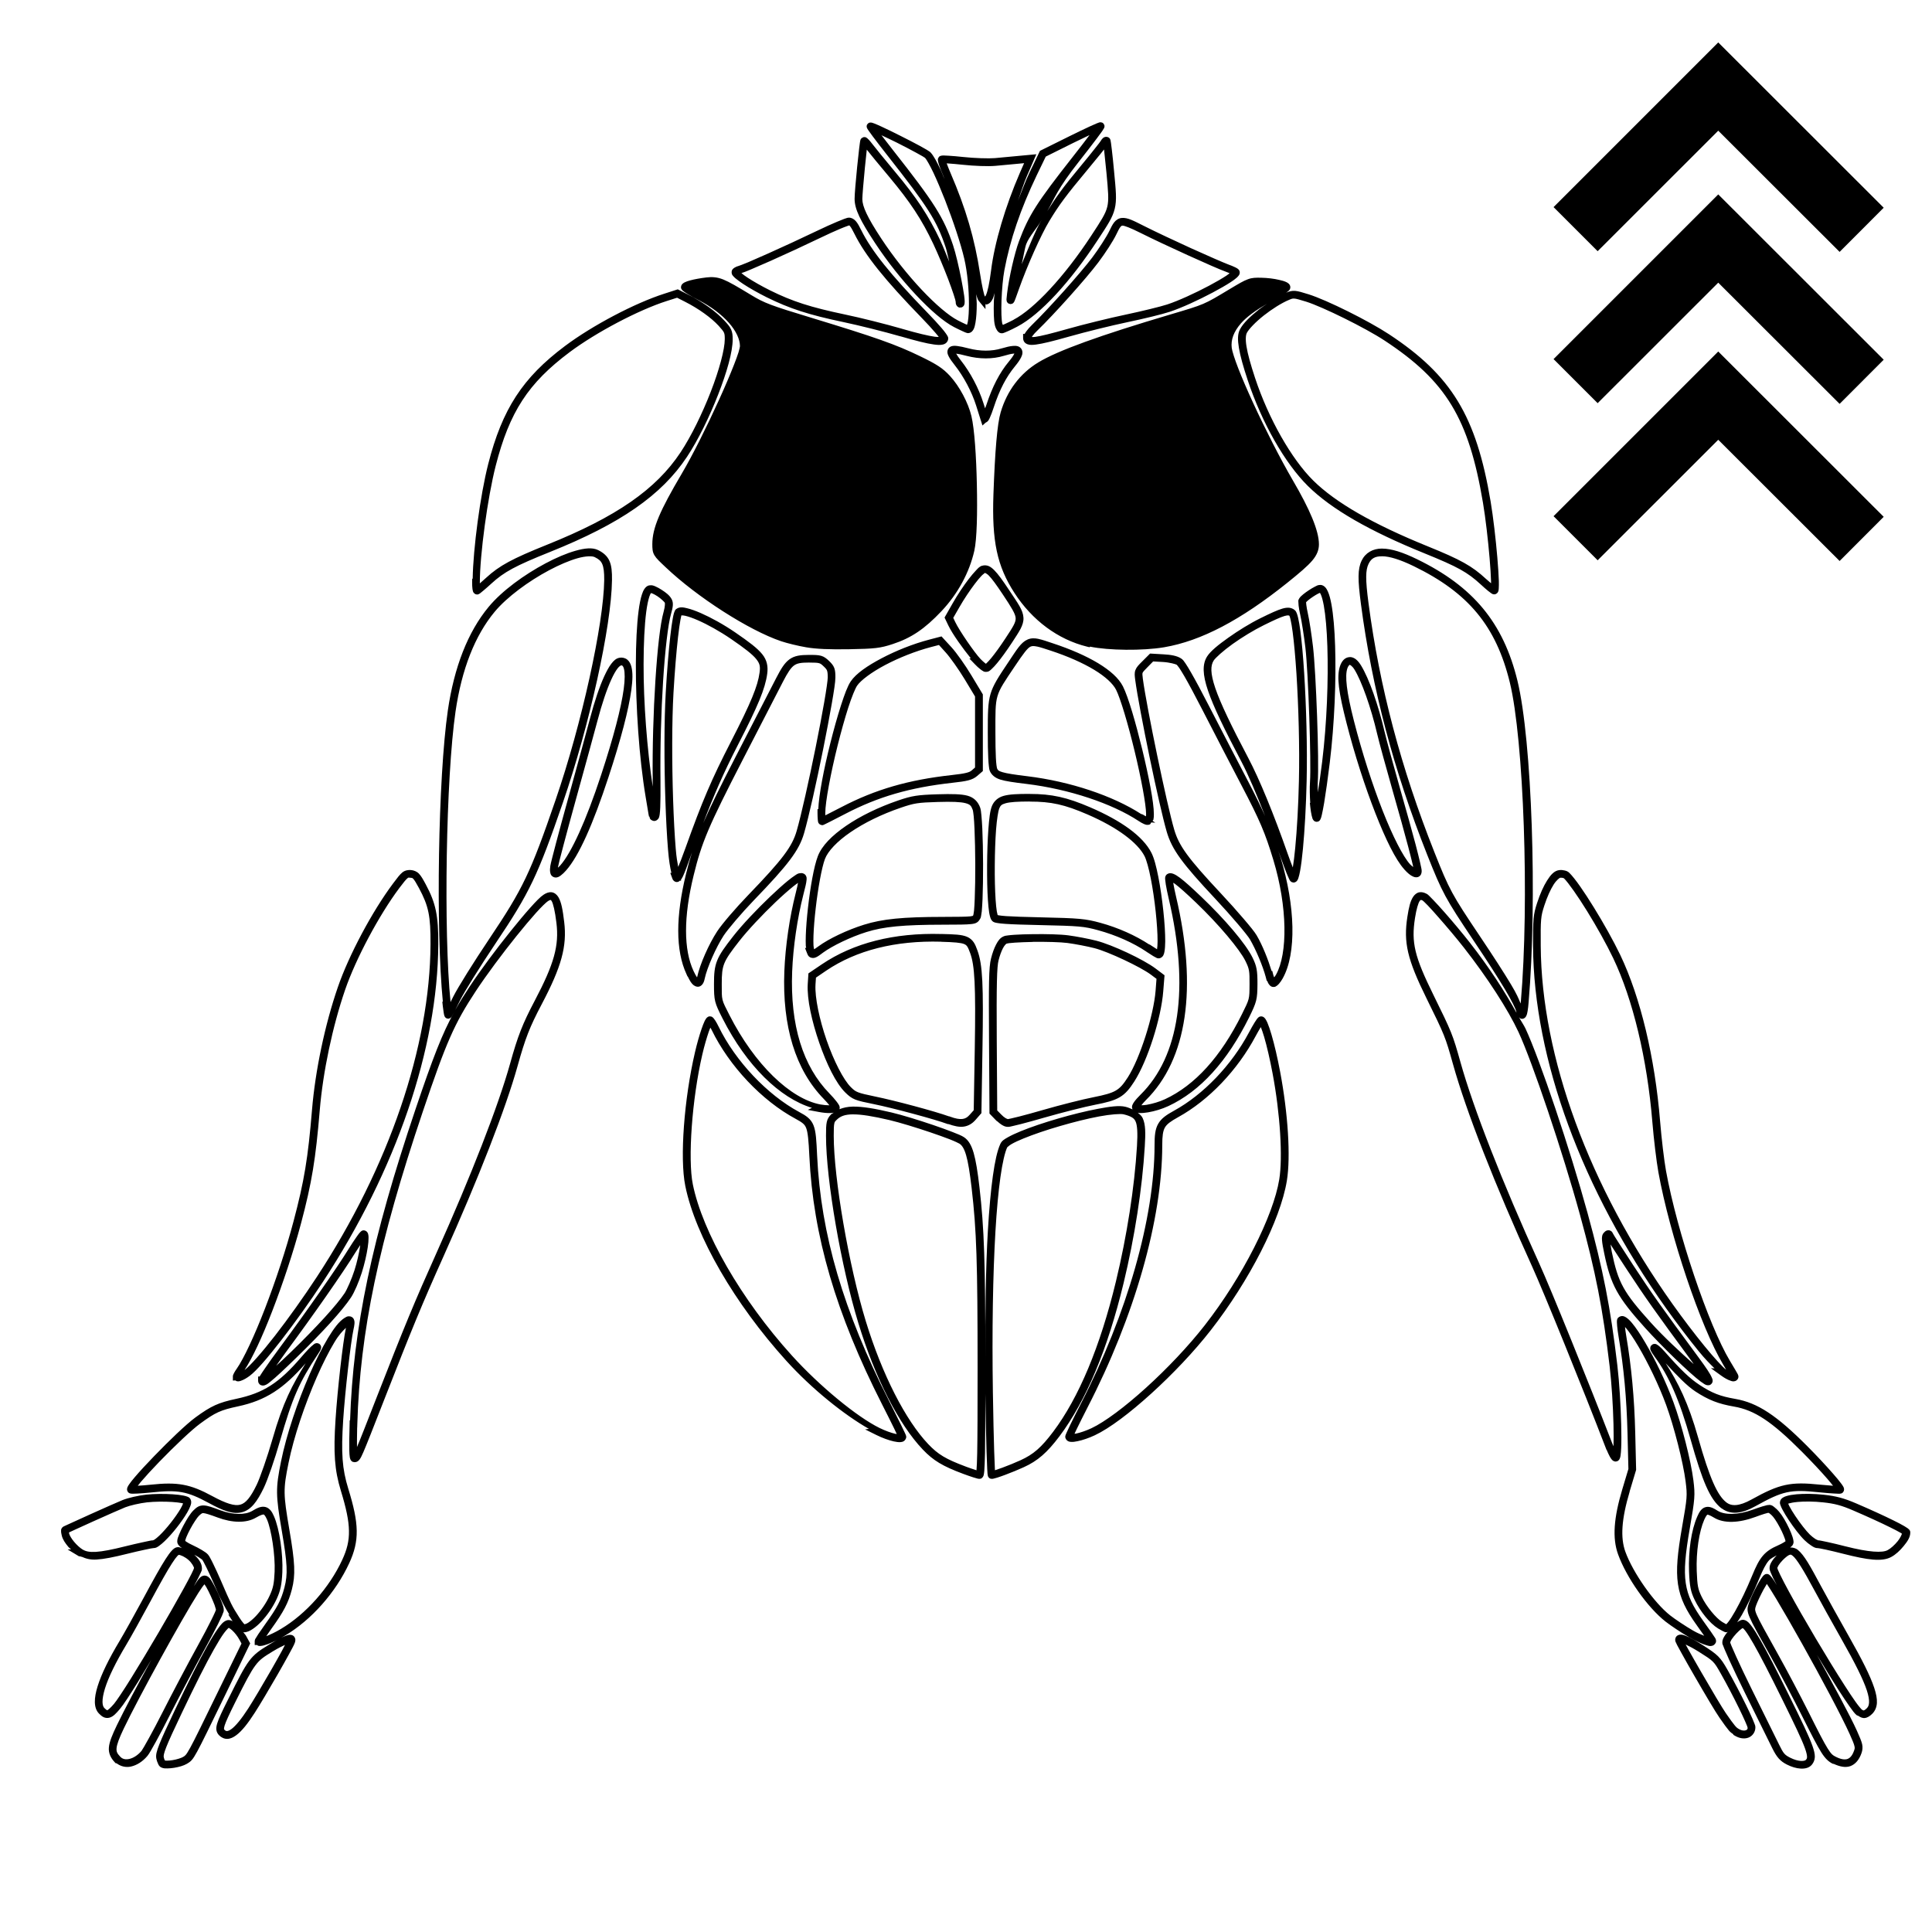 <?xml version="1.0" encoding="UTF-8" standalone="no"?>
<svg
   xmlns:dc="http://purl.org/dc/elements/1.1/"
   xmlns:cc="http://creativecommons.org/ns#"
   xmlns:rdf="http://www.w3.org/1999/02/22-rdf-syntax-ns#"
   xmlns:svg="http://www.w3.org/2000/svg"
   xmlns="http://www.w3.org/2000/svg"
   xmlns:sodipodi="http://sodipodi.sourceforge.net/DTD/sodipodi-0.dtd"
   xmlns:inkscape="http://www.inkscape.org/namespaces/inkscape"
   height="50"
   viewBox="0 0 50 50"
   width="50"
   version="1.1"
   id="svg6"
   sodipodi:docname="chest_iii.svg"
   inkscape:version="0.92.5 (2060ec1f9f, 2020-04-08)"
   inkscape:export-filename="/home/hamhec/workspace/web/skills/dist/assets/languages/de_b2.svg.png"
   inkscape:export-xdpi="99.921013"
   inkscape:export-ydpi="99.921013">
  <defs
     id="defs10" />
  <sodipodi:namedview
     pagecolor="#ffffff"
     bordercolor="#666666"
     borderopacity="1"
     objecttolerance="10"
     gridtolerance="10"
     guidetolerance="10"
     inkscape:pageopacity="0"
     inkscape:pageshadow="2"
     inkscape:window-width="3840"
     inkscape:window-height="2050"
     id="namedview8"
     showgrid="false"
     showguides="true"
     inkscape:guide-bbox="true"
     inkscape:zoom="22.627416"
     inkscape:cx="27.446784"
     inkscape:cy="30.659366"
     inkscape:window-x="3348"
     inkscape:window-y="-12"
     inkscape:window-maximized="1"
     inkscape:current-layer="svg6"
     inkscape:lockguides="true">
    <sodipodi:guide
       position="0,16.667"
       orientation="0,1"
       id="guide822"
       inkscape:locked="true"
       inkscape:label=""
       inkscape:color="rgb(0,0,255)" />
    <sodipodi:guide
       position="16.667,0"
       orientation="1,0"
       id="guide824"
       inkscape:locked="true"
       inkscape:label=""
       inkscape:color="rgb(0,0,255)" />
    <sodipodi:guide
       position="0,32"
       orientation="0,1"
       id="guide821"
       inkscape:locked="true"
       inkscape:label=""
       inkscape:color="rgb(0,0,255)" />
    <sodipodi:guide
       position="32,0"
       orientation="1,0"
       id="guide823"
       inkscape:locked="true"
       inkscape:label=""
       inkscape:color="rgb(0,0,255)" />
    <sodipodi:guide
       position="25.333,0"
       orientation="1,0"
       id="guide825"
       inkscape:locked="true"
       inkscape:label=""
       inkscape:color="rgb(0,0,255)" />
    <sodipodi:guide
       position="0,25.333"
       orientation="0,1"
       id="guide827"
       inkscape:locked="true"
       inkscape:label=""
       inkscape:color="rgb(0,0,255)" />
  </sodipodi:namedview>
  <path
     style="font-style:normal;font-variant:normal;font-weight:normal;font-stretch:normal;font-size:medium;line-height:normal;font-family:sans-serif;font-variant-ligatures:normal;font-variant-position:normal;font-variant-caps:normal;font-variant-numeric:normal;font-variant-alternates:normal;font-feature-settings:normal;text-indent:0;text-align:start;text-decoration:none;text-decoration-line:none;text-decoration-style:solid;text-decoration-color:#000000;letter-spacing:normal;word-spacing:normal;text-transform:none;writing-mode:lr-tb;direction:ltr;text-orientation:mixed;dominant-baseline:auto;baseline-shift:baseline;text-anchor:start;white-space:normal;shape-padding:0;clip-rule:nonzero;display:inline;overflow:visible;visibility:visible;opacity:1;isolation:auto;mix-blend-mode:normal;color-interpolation:sRGB;color-interpolation-filters:linearRGB;solid-color:#000000;solid-opacity:1;vector-effect:none;fill-opacity:1;fill-rule:nonzero;stroke:none;stroke-width:1.614;stroke-linecap:butt;stroke-linejoin:miter;stroke-miterlimit:4;stroke-dasharray:none;stroke-dashoffset:0;stroke-opacity:1;color-rendering:auto;image-rendering:auto;shape-rendering:auto;text-rendering:auto;enable-background:accumulate"
     d="m 44.468,1.098 -4.262,4.262 1.141,1.141 3.121,-3.119 3.141,3.137 1.141,-1.143 z"
     id="path823-7"
     inkscape:connector-curvature="0"
     sodipodi:nodetypes="ccccccc" />
  <path
     d="m 28.482,3.164 c -9.53e-4,5.9e-6 -0.018,8.847e-4 -0.023,0.002 -0.011,0.002 -0.018,0.005 -0.025,0.008 -0.015,0.005 -0.032,0.011 -0.053,0.02 -0.042,0.017 -0.099,0.042 -0.168,0.074 -0.139,0.064 -0.325,0.153 -0.529,0.254 L 26.914,3.904 26.65,4.453 c -0.124,0.259 -0.207,0.497 -0.305,0.742 0.079,-0.217 0.142,-0.433 0.234,-0.646 l 0.242,-0.557 -0.463,0.043 c -0.161,0.015 -0.435,0.041 -0.609,0.057 -0.161,0.014 -0.533,0.002 -0.82,-0.029 -0.145,-0.016 -0.28,-0.027 -0.381,-0.033 -0.05,-0.003 -0.093,-0.006 -0.125,-0.006 -0.016,-1.343e-4 -0.029,8.587e-4 -0.043,0.002 -0.007,5.488e-4 -0.014,0.002 -0.023,0.004 -0.005,0.001 -0.011,0.003 -0.02,0.006 -0.004,0.002 -0.015,0.006 -0.016,0.006 -2.96e-4,1.76e-4 -0.021,0.017 -0.021,0.018 -0.003,0.004 -0.023,0.038 -0.023,0.039 -2.38e-4,6.942e-4 -0.005,0.019 -0.006,0.025 -0.001,0.013 0.001,0.02 0.002,0.027 0.002,0.015 0.003,0.026 0.006,0.039 0.007,0.026 0.016,0.059 0.029,0.096 0.026,0.074 0.063,0.169 0.107,0.271 0.012,0.029 0.017,0.053 0.029,0.082 C 24.41,4.558 24.373,4.457 24.34,4.387 24.245,4.185 24.166,4.039 24.09,3.953 24.071,3.932 24.06,3.925 24.043,3.914 24.026,3.903 24.006,3.889 23.982,3.875 23.935,3.847 23.876,3.814 23.805,3.775 23.663,3.698 23.481,3.604 23.301,3.514 23.121,3.423 22.942,3.336 22.805,3.273 c -0.068,-0.031 -0.126,-0.057 -0.17,-0.074 -0.022,-0.009 -0.041,-0.016 -0.059,-0.021 -0.009,-0.003 -0.016,-0.004 -0.029,-0.006 -0.006,-7.93e-4 -0.026,-1.219e-4 -0.027,0 -5.74e-4,6.1e-5 -0.025,0.004 -0.025,0.004 -4.13e-4,1.476e-4 -0.035,0.023 -0.035,0.023 -6.9e-5,6.48e-5 -0.025,0.035 -0.025,0.035 -4.1e-5,1.007e-4 -0.006,0.029 -0.006,0.029 -2.4e-5,2.725e-4 0.002,0.029 0.002,0.029 1.74e-4,8.27e-4 0.006,0.019 0.008,0.023 0.004,0.01 0.008,0.017 0.012,0.023 0.008,0.013 0.018,0.028 0.031,0.047 0.026,0.037 0.062,0.087 0.107,0.148 0.092,0.123 0.22,0.289 0.363,0.471 1.074,1.364 1.29,1.705 1.523,2.4 0.027,0.081 0.059,0.241 0.09,0.367 -0.079,-0.191 -0.157,-0.392 -0.23,-0.547 -0.304,-0.643 -0.616,-1.115 -1.176,-1.783 -0.248,-0.297 -0.51,-0.619 -0.574,-0.703 -0.036,-0.047 -0.069,-0.088 -0.098,-0.119 -0.014,-0.015 -0.027,-0.027 -0.041,-0.039 -0.007,-0.006 -0.013,-0.012 -0.027,-0.02 -0.004,-0.002 -0.008,-0.004 -0.014,-0.006 -0.006,-0.002 -0.021,-0.006 -0.021,-0.006 -4.26e-4,-6.35e-5 -0.039,0.002 -0.039,0.002 -3.13e-4,7.64e-5 -0.046,0.026 -0.049,0.027 -1.75e-4,1.747e-4 -0.015,0.021 -0.016,0.021 -1.88e-4,3.266e-4 -0.006,0.009 -0.008,0.012 -0.003,0.006 -0.003,0.01 -0.004,0.014 -0.002,0.008 -0.004,0.015 -0.006,0.021 -0.003,0.014 -0.005,0.029 -0.008,0.049 -0.006,0.039 -0.012,0.093 -0.02,0.156 -0.015,0.127 -0.033,0.295 -0.051,0.469 -0.035,0.348 -0.066,0.706 -0.066,0.828 0,0.266 0.149,0.565 0.527,1.139 0.318,0.483 0.696,0.957 1.061,1.346 0.365,0.389 0.713,0.693 0.992,0.836 0.077,0.04 0.152,0.075 0.211,0.102 0.029,0.013 0.053,0.025 0.074,0.033 0.01,0.004 0.02,0.007 0.029,0.01 0.005,0.002 0.01,0.003 0.016,0.004 0.003,6.924e-4 0.007,0.003 0.012,0.004 0.004,6.336e-4 0.015,0 0.016,0 0.039,0 0.076,-0.02 0.098,-0.041 0.022,-0.021 0.036,-0.043 0.047,-0.066 0.022,-0.047 0.034,-0.1 0.045,-0.164 0.022,-0.128 0.033,-0.296 0.033,-0.486 0,-0.078 -0.01,-0.167 -0.014,-0.25 0.006,0.022 0.012,0.048 0.018,0.066 0.006,0.02 0.011,0.037 0.018,0.053 0.006,0.016 0.01,0.03 0.029,0.053 L 25.504,8 V 7.869 c 0.009,3.57e-5 0.013,0.013 0.023,0.012 0.084,-0.015 0.132,-0.08 0.166,-0.15 0.018,-0.038 0.032,-0.098 0.047,-0.148 -0.004,0.066 -0.015,0.119 -0.018,0.184 -0.005,0.142 -0.006,0.276 -0.002,0.391 0.004,0.11 0.011,0.195 0.029,0.264 6.67e-4,0.003 0.001,0.007 0.002,0.01 0.012,0.042 0.029,0.082 0.051,0.115 0.011,0.017 0.023,0.032 0.041,0.047 0.018,0.015 0.043,0.031 0.084,0.031 0.026,0 0.034,-0.005 0.045,-0.008 0.011,-0.003 0.021,-0.007 0.033,-0.012 0.024,-0.009 0.055,-0.022 0.088,-0.037 0.066,-0.03 0.149,-0.07 0.234,-0.115 0.602,-0.316 1.375,-1.162 2.084,-2.244 0.253,-0.386 0.384,-0.578 0.439,-0.809 0.056,-0.231 0.029,-0.469 -0.016,-0.947 -0.02,-0.22 -0.041,-0.422 -0.059,-0.572 -0.009,-0.075 -0.017,-0.137 -0.023,-0.182 -0.003,-0.022 -0.007,-0.042 -0.01,-0.057 -0.002,-0.008 -0.002,-0.014 -0.004,-0.021 -0.001,-0.004 -0.003,-0.007 -0.006,-0.014 -0.001,-0.003 -0.006,-0.013 -0.006,-0.014 -1.79e-4,-3.227e-4 -0.013,-0.018 -0.016,-0.021 -0.031,-0.031 -0.086,-0.036 -0.113,-0.027 -0.027,0.008 -0.04,0.018 -0.053,0.029 -0.025,0.022 -0.042,0.047 -0.059,0.076 0.004,-0.006 -0.017,0.026 -0.045,0.062 -0.028,0.036 -0.066,0.084 -0.111,0.141 C 28.241,3.965 28.122,4.113 27.996,4.264 27.499,4.86 27.327,5.108 27.104,5.463 27.299,5.125 27.361,4.895 27.918,4.188 c 0.183,-0.232 0.347,-0.444 0.465,-0.602 0.059,-0.079 0.106,-0.143 0.139,-0.189 0.016,-0.023 0.027,-0.043 0.037,-0.059 0.005,-0.008 0.009,-0.014 0.014,-0.023 0.002,-0.005 0.007,-0.02 0.008,-0.021 1.43e-4,-5.205e-4 0.004,-0.027 0.004,-0.027 0,-1.696e-4 -0.004,-0.029 -0.004,-0.029 -3.6e-5,-1.239e-4 -0.023,-0.039 -0.023,-0.039 v -0.002 l -0.002,-0.002 c -7.9e-5,-7.89e-5 -0.027,-0.019 -0.027,-0.02 -1.19e-4,-5.86e-5 -0.019,-0.006 -0.02,-0.006 -3.16e-4,-7.71e-5 -0.025,-0.004 -0.025,-0.004 z m -0.285,0.332 c -0.115,0.153 -0.265,0.349 -0.438,0.568 -0.929,1.182 -1.133,1.503 -1.387,2.178 -0.114,0.304 -0.263,0.958 -0.309,1.354 -0.007,0.059 -0.012,0.104 -0.014,0.137 -9.97e-4,0.017 -0.004,0.023 0.004,0.057 10e-4,0.004 0.004,0.015 0.004,0.016 1.75e-4,4.383e-4 0.012,0.021 0.012,0.021 2.12e-4,2.93e-4 0.031,0.029 0.031,0.029 2.47e-4,1.464e-4 0.052,0.014 0.053,0.014 2.82e-4,-1.1e-6 0.043,-0.01 0.043,-0.01 3.19e-4,-1.498e-4 0.023,-0.013 0.023,-0.014 7.16e-4,-5.993e-4 0.014,-0.016 0.018,-0.021 0.015,-0.021 0.018,-0.032 0.025,-0.049 0.007,-0.017 0.016,-0.038 0.025,-0.064 0.019,-0.052 0.046,-0.126 0.08,-0.223 0.216,-0.612 0.576,-1.417 0.789,-1.768 0.261,-0.43 0.431,-0.659 0.99,-1.33 0.127,-0.152 0.248,-0.299 0.34,-0.414 0.035,-0.044 0.06,-0.076 0.086,-0.109 0.002,0.013 0.002,0.019 0.004,0.033 0.017,0.148 0.038,0.351 0.059,0.57 0.044,0.479 0.066,0.698 0.021,0.881 -0.044,0.183 -0.161,0.36 -0.414,0.746 -0.698,1.066 -1.478,1.896 -2.01,2.176 v 0.002 c -0.082,0.043 -0.163,0.081 -0.225,0.109 -0.022,0.01 -0.037,0.017 -0.053,0.023 -0.003,-0.007 -0.007,-0.013 -0.01,-0.021 -0.001,-0.004 -0.003,-0.006 -0.004,-0.01 -0.009,-0.032 -0.02,-0.119 -0.023,-0.227 -0.004,-0.108 -0.003,-0.239 0.002,-0.377 0.01,-0.276 0.037,-0.582 0.074,-0.779 0.151,-0.8 0.414,-1.571 0.836,-2.455 L 27.064,4.053 27.771,3.701 C 27.936,3.62 28.073,3.554 28.197,3.496 Z M 22.812,3.5 c 0.121,0.057 0.253,0.119 0.398,0.191 0.179,0.09 0.359,0.184 0.498,0.26 0.07,0.038 0.129,0.07 0.172,0.096 0.021,0.013 0.039,0.025 0.051,0.033 0.012,0.008 0.019,0.016 0.01,0.006 0.038,0.042 0.124,0.191 0.217,0.387 0.092,0.196 0.197,0.444 0.301,0.709 0.207,0.53 0.408,1.13 0.498,1.521 0.079,0.34 0.119,0.796 0.119,1.162 0,0.183 -0.009,0.343 -0.027,0.451 -0.007,0.042 -0.016,0.068 -0.023,0.09 -0.012,-0.005 -0.021,-0.009 -0.035,-0.016 -0.055,-0.025 -0.127,-0.059 -0.201,-0.098 -0.236,-0.121 -0.581,-0.415 -0.938,-0.795 -0.357,-0.38 -0.73,-0.846 -1.041,-1.318 -0.374,-0.567 -0.494,-0.843 -0.494,-1.029 0,-0.08 0.032,-0.463 0.066,-0.809 0.017,-0.173 0.034,-0.34 0.049,-0.465 1.9e-4,-0.002 -1.9e-4,-0.002 0,-0.004 0.078,0.102 0.328,0.404 0.574,0.697 0.553,0.661 0.849,1.111 1.146,1.74 0.12,0.255 0.269,0.609 0.385,0.912 0.058,0.152 0.107,0.293 0.143,0.4 0.018,0.054 0.032,0.098 0.041,0.133 0.009,0.034 0.012,0.063 0.012,0.055 0,0.03 2.85e-4,0.055 0.02,0.092 0.005,0.009 0.012,0.018 0.023,0.029 0.006,0.005 0.019,0.015 0.02,0.016 7.06e-4,4.15e-4 0.031,0.013 0.031,0.014 0.002,3.519e-4 0.063,-0.005 0.064,-0.006 7.96e-4,-3.265e-4 0.017,-0.009 0.023,-0.014 0.005,-0.004 0.01,-0.008 0.014,-0.012 l 0.002,-0.002 c 0.002,-0.002 0.009,-0.01 0.012,-0.014 0.003,-0.005 0.006,-0.01 0.008,-0.014 0.004,-0.008 0.006,-0.015 0.008,-0.021 0.004,-0.012 0.005,-0.02 0.006,-0.029 0.002,-0.018 0.003,-0.035 0.002,-0.055 -0.002,-0.039 -0.006,-0.088 -0.014,-0.145 C 24.936,7.537 24.91,7.389 24.879,7.23 24.817,6.912 24.734,6.553 24.664,6.344 24.425,5.631 24.184,5.247 23.107,3.881 22.991,3.733 22.897,3.611 22.812,3.5 Z M 26.504,4.223 26.396,4.469 c -0.381,0.878 -0.659,1.816 -0.748,2.537 -0.041,0.327 -0.09,0.548 -0.135,0.639 -0.022,0.045 -0.038,0.042 -0.02,0.039 0.018,-0.003 0.016,0.008 -0.012,-0.025 0.012,0.014 0.007,0.011 0.004,0.004 -0.003,-0.007 -0.009,-0.021 -0.014,-0.037 -0.01,-0.032 -0.021,-0.078 -0.033,-0.133 -0.024,-0.11 -0.051,-0.256 -0.074,-0.408 -0.139,-0.907 -0.367,-1.687 -0.764,-2.607 -0.041,-0.096 -0.076,-0.184 -0.1,-0.25 0.013,6.579e-4 0.019,0.001 0.033,0.002 0.097,0.006 0.231,0.018 0.373,0.033 0.299,0.032 0.665,0.047 0.859,0.029 0.175,-0.015 0.449,-0.041 0.611,-0.057 z m -4.529,1.41 c -0.031,0 -0.042,0.004 -0.061,0.01 -0.019,0.005 -0.04,0.013 -0.064,0.021 -0.049,0.018 -0.111,0.044 -0.184,0.074 -0.145,0.061 -0.33,0.144 -0.521,0.236 -0.418,0.201 -0.894,0.42 -1.283,0.594 -0.195,0.087 -0.368,0.163 -0.5,0.219 -0.132,0.056 -0.234,0.092 -0.248,0.096 -0.038,0.009 -0.071,0.024 -0.102,0.043 -0.015,0.009 -0.03,0.019 -0.045,0.035 -0.015,0.016 -0.033,0.042 -0.033,0.084 0,0.057 0.023,0.078 0.041,0.1 0.018,0.022 0.039,0.041 0.064,0.062 0.051,0.043 0.118,0.091 0.199,0.145 0.162,0.106 0.38,0.23 0.605,0.342 0.592,0.293 1.086,0.453 1.982,0.641 0.404,0.085 1.071,0.252 1.475,0.369 0.005,0.002 0.006,4.401e-4 0.012,0.002 0.389,0.113 0.668,0.184 0.855,0.209 0.095,0.013 0.167,0.017 0.232,0.002 0.033,-0.007 0.065,-0.021 0.094,-0.049 0.029,-0.028 0.047,-0.072 0.047,-0.109 0,-0.001 -0.002,-0.024 -0.004,-0.031 -0.002,-0.007 -0.006,-0.012 -0.008,-0.018 -0.004,-0.01 -0.009,-0.019 -0.014,-0.027 -0.01,-0.017 -0.021,-0.033 -0.035,-0.053 C 24.452,8.59 24.413,8.542 24.365,8.486 24.27,8.375 24.141,8.235 23.998,8.088 23.048,7.109 22.553,6.49 22.291,5.961 c -0.052,-0.106 -0.093,-0.18 -0.139,-0.234 -0.046,-0.055 -0.111,-0.094 -0.178,-0.094 z m 7.053,0.008 c -0.078,0.007 -0.147,0.054 -0.193,0.113 -0.046,0.059 -0.082,0.132 -0.125,0.223 -0.067,0.141 -0.274,0.464 -0.445,0.691 -0.297,0.394 -1.139,1.337 -1.555,1.738 -0.059,0.057 -0.112,0.117 -0.152,0.172 -0.017,0.023 -0.031,0.045 -0.043,0.066 l -0.037,-0.004 V 8.75 c 0,0.031 0.009,0.069 0.031,0.1 0.023,0.031 0.056,0.05 0.088,0.061 0.063,0.021 0.127,0.017 0.215,0.006 0.175,-0.023 0.443,-0.089 0.859,-0.207 0.415,-0.118 1.099,-0.287 1.51,-0.373 0.417,-0.087 0.899,-0.204 1.092,-0.268 0.309,-0.102 0.746,-0.304 1.111,-0.498 0.183,-0.097 0.347,-0.191 0.469,-0.271 0.061,-0.04 0.11,-0.075 0.148,-0.109 0.019,-0.017 0.036,-0.033 0.051,-0.053 0.015,-0.019 0.033,-0.043 0.033,-0.09 0,-5.09e-4 -0.006,-0.033 -0.006,-0.033 -1.98e-4,-5.731e-4 -0.006,-0.016 -0.01,-0.021 -0.007,-0.011 -0.012,-0.018 -0.018,-0.023 -0.011,-0.011 -0.02,-0.017 -0.029,-0.023 -0.018,-0.012 -0.038,-0.022 -0.061,-0.033 -0.046,-0.022 -0.104,-0.047 -0.17,-0.07 C 31.666,6.798 31.261,6.622 30.824,6.424 30.388,6.225 29.911,6.001 29.621,5.855 29.334,5.712 29.184,5.626 29.027,5.641 Z m -2.078,0.062 C 26.797,5.966 26.618,6.413 26.441,6.838 26.488,6.646 26.52,6.419 26.561,6.312 26.632,6.123 26.87,5.861 26.949,5.703 Z m -4.975,0.129 c 0.004,0 5.69e-4,-0.006 0.025,0.023 0.025,0.03 0.061,0.093 0.111,0.193 0.279,0.563 0.788,1.196 1.744,2.18 0.14,0.144 0.266,0.282 0.357,0.389 0.035,0.041 0.061,0.072 0.084,0.102 -0.029,6.773e-4 -0.048,0.003 -0.102,-0.004 -0.168,-0.023 -0.446,-0.089 -0.84,-0.203 -0.003,-9.593e-4 -0.008,-0.003 -0.012,-0.004 C 22.931,8.389 22.276,8.224 21.867,8.139 20.978,7.952 20.51,7.802 19.932,7.516 19.713,7.407 19.501,7.286 19.348,7.186 19.279,7.141 19.227,7.101 19.188,7.068 c 0.057,-0.017 0.13,-0.046 0.252,-0.098 0.135,-0.057 0.308,-0.132 0.504,-0.219 0.391,-0.174 0.867,-0.394 1.287,-0.596 0.189,-0.091 0.373,-0.175 0.514,-0.234 0.07,-0.03 0.13,-0.052 0.174,-0.068 0.022,-0.008 0.039,-0.014 0.051,-0.018 0.012,-0.003 0.024,-0.004 0.006,-0.004 z m 7.072,0.008 c 0.046,-0.004 0.199,0.052 0.484,0.195 0.295,0.148 0.771,0.371 1.209,0.57 0.438,0.199 0.831,0.372 0.982,0.426 0.04,0.014 0.068,0.028 0.1,0.041 -0.025,0.019 -0.046,0.037 -0.082,0.061 -0.112,0.074 -0.272,0.167 -0.451,0.262 -0.358,0.19 -0.793,0.39 -1.08,0.484 -0.167,0.055 -0.658,0.175 -1.07,0.262 -0.419,0.088 -1.101,0.255 -1.523,0.375 -0.414,0.117 -0.68,0.184 -0.83,0.203 -0.048,0.006 -0.06,0.003 -0.082,0.002 0.005,-0.008 0.007,-0.014 0.014,-0.023 0.032,-0.044 0.079,-0.097 0.131,-0.146 0.431,-0.416 1.263,-1.345 1.576,-1.762 0.179,-0.238 0.384,-0.553 0.467,-0.727 0.042,-0.088 0.074,-0.151 0.1,-0.184 0.026,-0.033 0.034,-0.037 0.057,-0.039 z M 18.492,7.176 c -0.07,-0.007 -0.137,-0.005 -0.209,0.004 -0.166,0.02 -0.311,0.047 -0.42,0.076 -0.055,0.015 -0.101,0.03 -0.139,0.049 -0.019,0.009 -0.036,0.019 -0.055,0.035 -0.018,0.017 -0.045,0.046 -0.045,0.094 0,3.425e-4 0.002,0.023 0.002,0.023 8.8e-5,3.863e-4 0.004,0.011 0.006,0.016 0.004,0.009 0.008,0.016 0.012,0.021 0.007,0.01 0.012,0.016 0.018,0.021 0.011,0.011 0.023,0.02 0.035,0.029 0.025,0.019 0.056,0.039 0.094,0.062 0.076,0.047 0.178,0.104 0.291,0.162 0.327,0.169 0.599,0.378 0.785,0.59 0.186,0.212 0.283,0.427 0.283,0.602 0,0.007 -0.011,0.073 -0.037,0.156 -0.026,0.084 -0.066,0.193 -0.115,0.318 -0.098,0.251 -0.234,0.571 -0.389,0.912 -0.309,0.681 -0.69,1.446 -0.963,1.908 -0.567,0.961 -0.764,1.412 -0.764,1.828 0,0.113 0.002,0.201 0.055,0.289 0.053,0.088 0.136,0.164 0.293,0.312 0.809,0.768 2.15,1.63 2.986,1.912 0.158,0.053 0.439,0.121 0.643,0.156 0.256,0.045 0.613,0.06 1.119,0.051 0.664,-0.012 0.804,-0.028 1.123,-0.133 0.484,-0.158 0.831,-0.394 1.264,-0.852 0.422,-0.447 0.722,-0.999 0.85,-1.562 0.068,-0.299 0.082,-0.996 0.066,-1.717 -0.015,-0.721 -0.062,-1.442 -0.141,-1.77 -0.083,-0.347 -0.308,-0.769 -0.555,-1.039 C 24.403,9.532 24.245,9.428 23.812,9.219 23.185,8.915 22.646,8.725 21.018,8.23 19.943,7.904 19.785,7.845 19.436,7.633 19.08,7.417 18.876,7.297 18.715,7.232 18.634,7.2 18.562,7.183 18.492,7.176 Z M 32.641,7.188 C 32.502,7.185 32.408,7.185 32.295,7.227 32.182,7.268 32.058,7.342 31.824,7.482 31.145,7.89 31.188,7.872 30.275,8.143 28.478,8.676 27.376,9.072 26.871,9.379 26.399,9.665 26.064,10.11 25.898,10.668 c -0.091,0.307 -0.148,1.01 -0.188,2.125 -0.043,1.21 0.093,1.855 0.543,2.551 0.459,0.71 1.127,1.206 1.879,1.391 l 0.068,0.016 0.01,-0.016 c 0.474,0.099 1.357,0.111 1.918,0.016 0.962,-0.164 1.983,-0.704 3.184,-1.666 0.326,-0.262 0.526,-0.432 0.65,-0.578 0.124,-0.146 0.172,-0.28 0.172,-0.42 0,-0.357 -0.244,-0.918 -0.672,-1.65 C 33.127,11.861 32.741,11.101 32.434,10.434 32.28,10.1 32.145,9.787 32.047,9.535 31.949,9.283 31.887,9.083 31.877,9.002 c -0.025,-0.207 0.049,-0.415 0.238,-0.633 0.148,-0.17 0.387,-0.34 0.674,-0.506 -0.069,0.048 -0.14,0.093 -0.205,0.145 -0.222,0.176 -0.41,0.354 -0.494,0.516 -0.062,0.119 -0.062,0.271 -0.027,0.48 0.035,0.209 0.11,0.481 0.229,0.838 0.361,1.089 0.958,2.145 1.557,2.736 0.608,0.6 1.594,1.166 3.021,1.744 0.856,0.347 1.108,0.487 1.451,0.803 0.069,0.064 0.136,0.123 0.189,0.166 0.027,0.022 0.05,0.039 0.07,0.053 0.01,0.007 0.019,0.014 0.029,0.02 0.005,0.003 0.012,0.007 0.02,0.01 0.004,0.002 0.008,0.002 0.014,0.004 0.006,0.002 0.023,0.004 0.023,0.004 5.25e-4,2.8e-5 0.035,-0.004 0.035,-0.004 5.02e-4,-1.53e-4 0.029,-0.015 0.029,-0.016 4.78e-4,-3.32e-4 0.015,-0.01 0.02,-0.016 0.005,-0.005 0.009,-0.011 0.012,-0.016 0.012,-0.018 0.015,-0.03 0.018,-0.041 0.006,-0.022 0.006,-0.042 0.008,-0.066 0.003,-0.048 0.004,-0.11 0.002,-0.188 -0.005,-0.155 -0.019,-0.368 -0.039,-0.605 -0.04,-0.474 -0.106,-1.047 -0.174,-1.453 -0.372,-2.21 -1.012,-3.263 -2.635,-4.33 -0.522,-0.343 -1.601,-0.882 -2.078,-1.031 -0.166,-0.052 -0.26,-0.08 -0.346,-0.088 -0.086,-0.007 -0.157,0.015 -0.234,0.047 0.016,-0.011 0.034,-0.023 0.047,-0.033 0.011,-0.009 0.021,-0.017 0.031,-0.029 0.005,-0.006 0.011,-0.013 0.018,-0.023 0.003,-0.005 0.005,-0.013 0.008,-0.021 0.003,-0.009 0.006,-0.032 0.006,-0.033 0,-0.052 -0.029,-0.084 -0.051,-0.102 -0.021,-0.018 -0.043,-0.029 -0.066,-0.039 -0.047,-0.021 -0.104,-0.036 -0.17,-0.051 C 32.973,7.212 32.805,7.191 32.641,7.188 Z M 17.541,7.488 17.195,7.6 c -0.762,0.243 -1.862,0.822 -2.572,1.354 -1.097,0.821 -1.624,1.631 -1.988,3.055 -0.207,0.81 -0.39,2.191 -0.402,2.969 h -0.014 v 0.1 c 0,0.06 0.002,0.115 0.008,0.158 0.003,0.022 0.006,0.041 0.012,0.061 0.003,0.01 0.004,0.02 0.014,0.035 0.002,0.004 0.006,0.007 0.01,0.012 0.004,0.005 0.015,0.015 0.016,0.016 4.27e-4,3.55e-4 0.027,0.017 0.027,0.018 4.31e-4,1.8e-4 0.039,0.008 0.039,0.008 2.23e-4,0 0.019,-0.002 0.02,-0.002 2.84e-4,-5.6e-5 0.01,-0.003 0.014,-0.004 0.007,-0.002 0.01,-0.004 0.014,-0.006 0.007,-0.004 0.013,-0.007 0.018,-0.01 0.009,-0.006 0.017,-0.012 0.027,-0.02 0.02,-0.015 0.044,-0.035 0.072,-0.059 0.057,-0.048 0.131,-0.112 0.209,-0.184 0.325,-0.298 0.615,-0.456 1.514,-0.816 1.817,-0.729 2.885,-1.465 3.547,-2.463 0.289,-0.436 0.582,-1.038 0.805,-1.609 0.223,-0.571 0.377,-1.103 0.377,-1.436 0,-0.097 -0.007,-0.174 -0.041,-0.25 -0.034,-0.076 -0.088,-0.137 -0.172,-0.228 C 18.528,8.06 18.185,7.814 17.814,7.627 Z m -0.018,0.217 0.201,0.102 c 0.352,0.178 0.682,0.415 0.875,0.625 0.081,0.088 0.119,0.137 0.137,0.176 0.017,0.039 0.021,0.078 0.021,0.168 0,0.266 -0.145,0.803 -0.363,1.363 -0.218,0.56 -0.506,1.153 -0.783,1.57 -0.632,0.953 -1.656,1.667 -3.455,2.389 -0.903,0.363 -1.231,0.539 -1.574,0.854 -0.062,0.057 -0.115,0.104 -0.164,0.146 -1.44e-4,-0.008 0,-0.013 0,-0.021 0,-0.723 0.202,-2.208 0.41,-3.02 0.358,-1.397 0.842,-2.141 1.914,-2.943 0.686,-0.513 1.787,-1.093 2.514,-1.324 z M 33.5,7.727 c 0.05,0.004 0.138,0.029 0.303,0.08 0.425,0.133 1.534,0.68 2.029,1.006 1.594,1.048 2.18,2.013 2.547,4.197 0.067,0.396 0.132,0.968 0.172,1.438 0.02,0.235 0.033,0.445 0.037,0.594 6.85e-4,0.023 -2.17e-4,0.033 0,0.053 -0.041,-0.035 -0.084,-0.07 -0.133,-0.115 C 38.097,14.649 37.806,14.486 36.945,14.137 35.53,13.563 34.563,13.005 33.988,12.438 33.427,11.884 32.832,10.842 32.48,9.779 32.364,9.427 32.291,9.162 32.26,8.971 c -0.032,-0.191 -0.019,-0.304 0.008,-0.355 0.051,-0.1 0.229,-0.285 0.439,-0.451 0.211,-0.166 0.458,-0.323 0.652,-0.404 0.071,-0.03 0.091,-0.038 0.141,-0.033 z M 24.66,8.953 c -0.035,0.005 -0.074,0.017 -0.105,0.053 -0.031,0.035 -0.04,0.086 -0.035,0.123 0.005,0.037 0.018,0.068 0.035,0.1 0.033,0.064 0.085,0.135 0.156,0.225 0.228,0.288 0.439,0.686 0.551,1.041 0.053,0.168 0.105,0.333 0.117,0.371 l 0.047,0.146 0.084,-0.076 h 0.002 c 0.003,-0.001 0.019,-0.009 0.025,-0.014 0.007,-0.004 0.011,-0.008 0.016,-0.012 0.008,-0.008 0.015,-0.013 0.02,-0.02 0.019,-0.025 0.03,-0.05 0.045,-0.082 0.03,-0.064 0.064,-0.157 0.1,-0.266 0.15,-0.457 0.324,-0.788 0.547,-1.059 0.075,-0.091 0.129,-0.167 0.162,-0.236 0.017,-0.035 0.03,-0.07 0.033,-0.107 0.004,-0.038 -0.006,-0.084 -0.033,-0.119 -0.055,-0.071 -0.135,-0.074 -0.215,-0.068 -0.079,0.006 -0.173,0.029 -0.291,0.064 -0.252,0.077 -0.556,0.077 -0.859,-0.002 -0.122,-0.032 -0.216,-0.052 -0.293,-0.061 -0.039,-0.004 -0.073,-0.007 -0.107,-0.002 z m 1.592,0.195 c -0.002,0.006 -0.002,0.006 -0.006,0.014 -0.02,0.043 -0.067,0.111 -0.137,0.195 -0.243,0.293 -0.427,0.651 -0.582,1.123 -0.012,0.037 -0.021,0.056 -0.033,0.088 -0.017,-0.055 -0.024,-0.074 -0.043,-0.135 -0.12,-0.382 -0.338,-0.795 -0.584,-1.105 -0.062,-0.078 -0.098,-0.134 -0.121,-0.176 0.057,0.006 0.148,0.026 0.266,0.057 0.335,0.087 0.673,0.089 0.967,0 0.11,-0.033 0.195,-0.053 0.248,-0.057 0.033,-0.003 0.023,-0.003 0.025,-0.004 z M 15.215,14.193 c -0.098,0.005 -0.206,0.028 -0.322,0.061 -0.233,0.066 -0.501,0.18 -0.775,0.326 -0.55,0.292 -1.125,0.708 -1.471,1.125 -0.538,0.648 -0.893,1.558 -1.057,2.682 -0.252,1.738 -0.313,5.679 -0.129,7.537 h -0.014 l 0.012,0.109 v 0.002 c 0.008,0.071 0.017,0.133 0.025,0.18 0.004,0.023 0.007,0.044 0.012,0.061 0.002,0.009 0.004,0.014 0.012,0.029 0.002,0.004 0.007,0.015 0.008,0.016 2.85e-4,4.06e-4 0.023,0.023 0.023,0.023 1.33e-4,9.6e-5 0.027,0.014 0.027,0.014 1.26e-4,4.1e-5 0.043,0.006 0.043,0.006 1.2e-4,-1.3e-5 0.041,-0.016 0.041,-0.016 8.4e-5,-5.1e-5 0.013,-0.008 0.02,-0.014 l 0.002,-0.004 c 0.003,-0.003 0.008,-0.009 0.01,-0.012 0.002,-0.003 0.005,-0.004 0.006,-0.006 0.002,-0.004 0.004,-0.008 0.006,-0.012 0.004,-0.008 0.009,-0.018 0.016,-0.029 0.013,-0.023 0.031,-0.055 0.051,-0.094 -0.319,0.577 -0.559,1.201 -1.006,2.525 -1.132,3.353 -1.616,5.674 -1.695,8.055 h -0.01 l -0.002,0.096 c -0.009,0.317 -0.012,0.54 -0.008,0.686 0.002,0.073 0.005,0.126 0.012,0.168 0.003,0.021 0.006,0.038 0.016,0.061 0.005,0.011 0.01,0.024 0.025,0.039 0.004,0.004 0.009,0.008 0.014,0.012 0.005,0.004 0.017,0.011 0.018,0.012 0.001,4.94e-4 0.046,0.01 0.047,0.01 0.011,0 0.037,2.51e-4 0.064,-0.012 0.028,-0.012 0.05,-0.032 0.066,-0.053 0.033,-0.042 0.058,-0.095 0.102,-0.195 0.087,-0.2 0.238,-0.586 0.537,-1.352 0.709,-1.815 0.984,-2.483 1.537,-3.715 0.902,-2.009 1.613,-3.833 1.918,-4.93 0.199,-0.714 0.31,-1 0.623,-1.594 0.511,-0.97 0.659,-1.5 0.582,-2.131 -0.038,-0.315 -0.073,-0.511 -0.15,-0.641 -0.039,-0.065 -0.102,-0.119 -0.178,-0.127 -0.075,-0.007 -0.142,0.023 -0.205,0.064 -0.088,0.058 -0.197,0.172 -0.344,0.336 -0.147,0.164 -0.322,0.374 -0.508,0.605 -0.371,0.462 -0.781,1.01 -1.066,1.443 -0.14,0.213 -0.26,0.404 -0.369,0.6 0.037,-0.073 0.079,-0.159 0.129,-0.258 0.104,-0.208 0.523,-0.883 0.918,-1.471 0.879,-1.309 1.09,-1.751 1.742,-3.646 0.682,-1.983 1.253,-4.552 1.268,-5.75 0.003,-0.215 -0.01,-0.371 -0.066,-0.498 -0.056,-0.127 -0.159,-0.214 -0.291,-0.279 -0.077,-0.038 -0.166,-0.05 -0.264,-0.045 z m 20.555,0.004 c -0.241,-0.002 -0.435,0.111 -0.531,0.312 -0.105,0.219 -0.101,0.492 -0.018,1.125 0.288,2.184 0.846,4.298 1.715,6.488 0.392,0.987 0.468,1.127 1.201,2.221 0.351,0.523 0.617,0.937 0.801,1.244 0.184,0.307 0.286,0.519 0.299,0.58 l 0.01,0.043 c -0.301,-0.547 -0.711,-1.18 -1.205,-1.811 -0.192,-0.245 -0.444,-0.546 -0.66,-0.791 -0.108,-0.123 -0.207,-0.23 -0.285,-0.312 -0.039,-0.041 -0.073,-0.077 -0.102,-0.104 -0.028,-0.027 -0.043,-0.044 -0.078,-0.062 -0.057,-0.03 -0.122,-0.05 -0.188,-0.037 -0.066,0.013 -0.119,0.06 -0.156,0.115 -0.074,0.111 -0.112,0.272 -0.15,0.518 -0.104,0.666 -0.002,1.103 0.494,2.109 0.473,0.961 0.486,0.991 0.686,1.705 0.344,1.23 1.083,3.116 2.053,5.248 0.286,0.629 1.317,3.166 1.896,4.672 l 0.025,0.064 h 0.004 c 0.026,0.061 0.053,0.124 0.078,0.168 0.017,0.03 0.032,0.056 0.051,0.078 0.009,0.011 0.02,0.023 0.037,0.035 0.009,0.006 0.021,0.011 0.037,0.016 0.008,0.002 0.026,0.004 0.027,0.004 9.12e-4,3e-6 0.034,-0.006 0.035,-0.006 6.51e-4,-2.22e-4 0.017,-0.006 0.023,-0.01 0.006,-0.004 0.011,-0.007 0.016,-0.012 0.009,-0.008 0.017,-0.016 0.021,-0.023 0.009,-0.014 0.014,-0.026 0.018,-0.037 0.008,-0.022 0.012,-0.045 0.016,-0.07 0.008,-0.051 0.012,-0.116 0.016,-0.195 0.007,-0.159 0.006,-0.373 0,-0.615 -0.012,-0.484 -0.046,-1.075 -0.1,-1.527 -0.178,-1.501 -0.365,-2.457 -0.771,-3.939 -0.449,-1.637 -1.231,-3.966 -1.605,-4.771 -0.04,-0.085 -0.12,-0.202 -0.17,-0.297 0.018,0.021 0.037,0.047 0.082,0.045 0.059,-0.002 0.087,-0.041 0.1,-0.062 0.026,-0.044 0.033,-0.085 0.043,-0.143 0.01,-0.058 0.018,-0.131 0.025,-0.221 0.226,-2.624 0.087,-6.787 -0.289,-8.326 -0.366,-1.498 -1.142,-2.435 -2.598,-3.143 -0.368,-0.179 -0.661,-0.274 -0.902,-0.275 z m 0,0.199 c 0.188,0.001 0.462,0.084 0.816,0.256 1.42,0.69 2.133,1.555 2.488,3.01 0.359,1.468 0.509,5.665 0.285,8.264 -0.002,0.019 -0.004,0.028 -0.006,0.045 -0.05,-0.126 -0.102,-0.25 -0.244,-0.486 -0.187,-0.312 -0.455,-0.727 -0.807,-1.252 -0.733,-1.093 -0.791,-1.198 -1.182,-2.184 -0.864,-2.177 -1.417,-4.272 -1.703,-6.439 -0.083,-0.626 -0.076,-0.855 0,-1.014 0.068,-0.143 0.164,-0.201 0.352,-0.199 z m -20.545,0.002 c 0.076,-0.004 0.134,0.004 0.166,0.02 0.109,0.054 0.16,0.099 0.195,0.18 0.036,0.081 0.053,0.21 0.051,0.414 -0.014,1.136 -0.582,3.725 -1.258,5.689 -0.651,1.893 -0.843,2.295 -1.719,3.6 -0.397,0.592 -0.808,1.249 -0.93,1.492 -0.027,0.054 -0.046,0.093 -0.07,0.141 -0.183,-1.814 -0.119,-5.814 0.129,-7.52 0.16,-1.098 0.505,-1.97 1.012,-2.58 0.318,-0.383 0.88,-0.794 1.41,-1.076 0.265,-0.141 0.524,-0.251 0.736,-0.311 0.106,-0.03 0.201,-0.045 0.277,-0.049 z m 10.193,0.242 c -0.073,0.023 -0.106,0.066 -0.162,0.125 -0.056,0.059 -0.12,0.134 -0.188,0.223 -0.135,0.177 -0.287,0.404 -0.414,0.627 l -0.209,0.367 0.098,0.205 c 0.107,0.224 0.38,0.602 0.582,0.85 l -0.039,0.004 0.146,0.152 c 0.046,0.048 0.094,0.092 0.137,0.125 0.021,0.017 0.04,0.031 0.061,0.043 0.02,0.012 0.034,0.027 0.084,0.027 0.079,0 0.108,-0.036 0.15,-0.074 0.043,-0.038 0.089,-0.09 0.143,-0.154 0.106,-0.128 0.237,-0.307 0.383,-0.529 0.096,-0.146 0.169,-0.257 0.221,-0.355 0.051,-0.099 0.082,-0.192 0.076,-0.291 -0.011,-0.198 -0.142,-0.368 -0.371,-0.713 -0.167,-0.252 -0.283,-0.413 -0.383,-0.514 -0.05,-0.05 -0.095,-0.087 -0.148,-0.109 -0.053,-0.022 -0.115,-0.024 -0.166,-0.008 z m 0.061,0.191 c 0.011,-0.004 0.011,-0.005 0.027,0.002 0.016,0.007 0.047,0.025 0.086,0.064 0.078,0.079 0.192,0.234 0.357,0.482 0.23,0.345 0.33,0.508 0.336,0.615 0.003,0.054 -0.01,0.105 -0.053,0.188 -0.043,0.082 -0.114,0.191 -0.211,0.338 -0.143,0.218 -0.271,0.393 -0.369,0.512 -0.049,0.059 -0.091,0.104 -0.121,0.131 -0.021,0.018 -0.014,0.017 -0.012,0.018 -0.008,-0.005 -0.016,-0.01 -0.027,-0.02 -0.033,-0.026 -0.075,-0.064 -0.115,-0.105 -0.155,-0.161 -0.55,-0.736 -0.654,-0.955 l -0.053,-0.111 0.158,-0.275 c 0.122,-0.214 0.272,-0.436 0.4,-0.605 0.064,-0.085 0.124,-0.157 0.172,-0.207 0.048,-0.05 0.097,-0.076 0.078,-0.07 z m 8.689,0.307 c -0.066,0 -0.095,0.023 -0.143,0.047 -0.047,0.024 -0.101,0.056 -0.152,0.09 -0.052,0.034 -0.101,0.07 -0.145,0.105 -0.043,0.036 -0.078,0.065 -0.105,0.109 -0.032,0.052 -0.021,0.067 -0.021,0.094 -1.1e-5,0.027 0.002,0.058 0.006,0.092 0.008,0.068 0.023,0.153 0.043,0.24 0.036,0.156 0.097,0.546 0.133,0.85 0.074,0.627 0.153,2.976 0.119,3.463 -0.012,0.169 -0.005,0.381 0.006,0.551 h -0.01 l 0.012,0.111 c 0.009,0.083 0.022,0.159 0.035,0.217 0.007,0.029 0.013,0.053 0.021,0.076 0.004,0.011 0.009,0.022 0.02,0.037 0.005,0.007 0.011,0.015 0.023,0.025 0.006,0.005 0.025,0.015 0.025,0.016 6.05e-4,2.52e-4 0.04,0.008 0.041,0.008 5.78e-4,0 0.044,-0.009 0.045,-0.01 6.09e-4,-2.95e-4 0.019,-0.012 0.025,-0.018 0.012,-0.011 0.017,-0.02 0.021,-0.027 0.009,-0.015 0.013,-0.027 0.018,-0.039 0.009,-0.025 0.017,-0.055 0.025,-0.092 0.017,-0.074 0.037,-0.176 0.059,-0.305 0.043,-0.258 0.094,-0.62 0.145,-1.037 0.124,-1.019 0.167,-2.144 0.139,-3.02 -0.014,-0.438 -0.046,-0.812 -0.096,-1.084 -0.025,-0.136 -0.054,-0.246 -0.092,-0.33 -0.019,-0.042 -0.04,-0.08 -0.07,-0.111 -0.03,-0.031 -0.075,-0.059 -0.127,-0.059 z m -17.363,0.01 c -0.059,0.011 -0.097,0.05 -0.125,0.09 -0.028,0.04 -0.048,0.087 -0.066,0.143 -0.037,0.11 -0.065,0.256 -0.088,0.434 -0.046,0.354 -0.069,0.835 -0.07,1.377 -0.003,1.085 0.081,2.415 0.256,3.449 0.024,0.143 0.054,0.325 0.068,0.408 v 0.002 l 0.016,0.082 h 0.012 c 0.006,0.02 0.005,0.042 0.021,0.064 0.019,0.025 0.071,0.055 0.115,0.049 0.044,-0.006 0.064,-0.027 0.08,-0.043 0.028,-0.028 0.031,-0.049 0.037,-0.068 0.006,-0.02 0.008,-0.039 0.012,-0.062 0.007,-0.047 0.01,-0.108 0.014,-0.186 0.006,-0.156 0.009,-0.383 0.006,-0.689 -0.01,-0.841 0.017,-1.779 0.068,-2.578 0.051,-0.799 0.129,-1.468 0.205,-1.732 0.046,-0.165 0.072,-0.278 0.016,-0.383 -0.053,-0.099 -0.152,-0.172 -0.258,-0.24 -0.053,-0.034 -0.105,-0.064 -0.156,-0.086 -0.051,-0.022 -0.093,-0.042 -0.162,-0.029 z m 17.354,0.195 c 0.006,0.008 0.014,0.02 0.025,0.045 0.026,0.058 0.053,0.158 0.076,0.285 0.046,0.254 0.078,0.623 0.092,1.055 0.028,0.864 -0.012,1.984 -0.135,2.99 -0.039,0.318 -0.076,0.557 -0.111,0.787 -2.02e-4,-0.097 -0.008,-0.184 -0.002,-0.262 0.038,-0.548 -0.045,-2.836 -0.123,-3.502 -0.037,-0.31 -0.094,-0.694 -0.135,-0.871 -0.018,-0.08 -0.032,-0.158 -0.039,-0.217 -0.003,-0.028 -0.006,-0.051 -0.006,-0.066 0.005,-0.006 0.023,-0.027 0.055,-0.053 0.036,-0.03 0.082,-0.063 0.129,-0.094 0.047,-0.031 0.093,-0.059 0.131,-0.078 0.031,-0.016 0.046,-0.018 0.043,-0.02 z m -17.316,0.002 c -0.023,0.004 0.009,2.24e-4 0.045,0.016 0.036,0.015 0.082,0.041 0.127,0.07 0.09,0.059 0.181,0.149 0.191,0.168 0.002,0.004 0.011,0.082 -0.031,0.232 -0.089,0.312 -0.161,0.971 -0.213,1.775 -0.052,0.804 -0.08,1.747 -0.07,2.594 8.05e-4,0.071 -2.88e-4,0.096 0,0.158 -0.147,-0.982 -0.239,-2.172 -0.236,-3.168 0.001,-0.537 0.024,-1.012 0.068,-1.352 0.022,-0.17 0.051,-0.306 0.08,-0.395 0.015,-0.044 0.03,-0.078 0.041,-0.094 0.011,-0.016 0.013,-0.009 -0.002,-0.006 z m 0.799,0.373 c -0.044,-6.35e-4 -0.088,0.009 -0.131,0.037 -0.036,0.023 -0.041,0.042 -0.049,0.059 -0.008,0.017 -0.014,0.034 -0.02,0.053 -0.011,0.038 -0.021,0.084 -0.031,0.141 -0.021,0.114 -0.043,0.27 -0.064,0.459 -0.043,0.378 -0.085,0.889 -0.117,1.445 -0.044,0.756 -0.042,1.842 -0.01,2.797 0.016,0.477 0.039,0.922 0.068,1.275 0.024,0.29 0.053,0.462 0.088,0.607 h -0.029 l 0.049,0.133 c 0.007,0.019 0.012,0.039 0.035,0.064 0.012,0.013 0.031,0.028 0.057,0.035 0.026,0.007 0.054,0.003 0.074,-0.006 0.017,-0.007 0.02,-0.017 0.029,-0.025 h 0.039 l -0.01,-0.025 c 0.002,-0.003 0.008,-0.005 0.01,-0.008 0.014,-0.021 0.027,-0.044 0.041,-0.072 0.051,-0.105 0.127,-0.315 0.238,-0.625 -0.055,0.174 -0.104,0.347 -0.152,0.545 -0.271,1.106 -0.276,1.99 0.01,2.605 l 0.025,0.057 h 0.006 c 0.025,0.05 0.05,0.101 0.074,0.137 0.035,0.051 0.066,0.09 0.121,0.115 0.028,0.013 0.064,0.021 0.1,0.012 0.035,-0.009 0.063,-0.032 0.082,-0.055 0.037,-0.045 0.051,-0.094 0.064,-0.156 0.058,-0.272 0.292,-0.807 0.488,-1.107 0.106,-0.162 0.466,-0.587 0.781,-0.914 0.892,-0.924 1.171,-1.289 1.301,-1.736 0.122,-0.421 0.324,-1.33 0.496,-2.184 0.086,-0.427 0.163,-0.839 0.221,-1.168 0.057,-0.329 0.094,-0.563 0.094,-0.68 0,-0.102 -0.003,-0.176 -0.029,-0.246 -0.026,-0.07 -0.074,-0.123 -0.135,-0.182 -0.064,-0.061 -0.124,-0.11 -0.205,-0.133 -0.082,-0.023 -0.169,-0.023 -0.318,-0.023 -0.213,0 -0.369,0.018 -0.5,0.113 -0.131,0.095 -0.221,0.246 -0.346,0.488 -0.104,0.202 -0.573,1.11 -1.039,2.016 -0.419,0.813 -0.664,1.311 -0.848,1.734 0.272,-0.713 0.514,-1.277 0.898,-2.023 0.52,-1.01 0.706,-1.454 0.758,-1.842 0.024,-0.182 -0.002,-0.347 -0.129,-0.504 -0.127,-0.157 -0.338,-0.316 -0.695,-0.561 -0.305,-0.209 -0.629,-0.387 -0.896,-0.504 -0.134,-0.058 -0.252,-0.101 -0.354,-0.125 -0.051,-0.012 -0.096,-0.023 -0.141,-0.023 z m 15.717,0.01 c -0.053,-0.004 -0.108,0.005 -0.172,0.023 -0.128,0.038 -0.299,0.116 -0.57,0.25 -0.271,0.134 -0.574,0.322 -0.83,0.504 -0.256,0.182 -0.458,0.344 -0.547,0.484 -0.126,0.199 -0.118,0.471 0.023,0.885 0.141,0.414 0.418,0.99 0.865,1.838 0.177,0.336 0.391,0.843 0.613,1.408 -0.114,-0.253 -0.237,-0.51 -0.439,-0.896 -0.237,-0.452 -0.692,-1.329 -1.01,-1.947 -0.196,-0.381 -0.351,-0.67 -0.467,-0.871 -0.058,-0.1 -0.104,-0.179 -0.145,-0.238 -0.04,-0.059 -0.063,-0.094 -0.113,-0.127 -0.108,-0.071 -0.269,-0.097 -0.459,-0.107 l -0.344,-0.02 -0.209,0.209 c -0.086,0.086 -0.14,0.138 -0.17,0.217 -0.03,0.078 -0.019,0.152 -0.006,0.254 0.104,0.777 0.617,3.25 0.816,3.932 0.135,0.46 0.393,0.813 1.256,1.734 0.209,0.223 0.414,0.454 0.578,0.646 0.164,0.192 0.29,0.353 0.318,0.402 0.154,0.262 0.336,0.696 0.41,0.975 l 0.027,0.105 0.012,-0.004 c 0.007,0.017 0.013,0.038 0.021,0.053 0.012,0.022 0.025,0.042 0.043,0.061 0.018,0.019 0.045,0.045 0.098,0.045 0.049,0 0.068,-0.019 0.088,-0.033 0.02,-0.015 0.036,-0.03 0.053,-0.049 0.033,-0.037 0.067,-0.085 0.096,-0.137 0.365,-0.649 0.325,-1.879 -0.051,-3.123 -0.021,-0.069 -0.043,-0.113 -0.062,-0.176 0.019,0.053 0.038,0.094 0.057,0.148 0.058,0.166 0.114,0.315 0.158,0.426 0.022,0.055 0.043,0.101 0.059,0.135 0.008,0.017 0.014,0.03 0.021,0.043 0.004,0.007 0.008,0.014 0.016,0.023 0.004,0.005 0.019,0.017 0.02,0.018 3.44e-4,2.61e-4 0.019,0.012 0.02,0.012 2.99e-4,1.31e-4 0.041,0.01 0.041,0.01 0.061,0 0.09,-0.039 0.104,-0.061 0.014,-0.021 0.02,-0.042 0.027,-0.064 0.015,-0.045 0.028,-0.101 0.041,-0.172 0.026,-0.142 0.052,-0.339 0.074,-0.576 0.045,-0.475 0.081,-1.109 0.096,-1.754 0.02,-0.875 -0.01,-1.936 -0.064,-2.793 -0.027,-0.429 -0.061,-0.807 -0.098,-1.088 -0.019,-0.14 -0.038,-0.255 -0.059,-0.344 -0.01,-0.044 -0.021,-0.081 -0.033,-0.113 -0.013,-0.032 -0.023,-0.062 -0.064,-0.094 -0.037,-0.028 -0.085,-0.048 -0.139,-0.053 z m -15.725,0.197 c -0.002,0.005 0.029,-0.005 0.102,0.012 0.082,0.019 0.194,0.058 0.32,0.113 0.253,0.11 0.568,0.285 0.863,0.486 0.354,0.242 0.555,0.399 0.652,0.52 0.098,0.121 0.107,0.197 0.086,0.354 -0.046,0.344 -0.219,0.77 -0.736,1.775 -0.511,0.994 -0.749,1.554 -1.18,2.758 -0.096,0.269 -0.143,0.378 -0.189,0.492 -0.022,-0.127 -0.045,-0.233 -0.064,-0.469 -0.029,-0.348 -0.052,-0.789 -0.068,-1.264 -0.032,-0.95 -0.033,-2.035 0.01,-2.779 0.032,-0.553 0.075,-1.061 0.117,-1.434 0.021,-0.186 0.043,-0.339 0.062,-0.445 0.01,-0.052 0.018,-0.093 0.025,-0.119 z m 15.707,0.002 c 0.017,0.001 0.023,0.003 0.037,0.014 -0.022,-0.016 -0.011,-0.012 -0.004,0.006 0.007,0.018 0.016,0.047 0.025,0.086 0.018,0.077 0.037,0.189 0.055,0.326 0.036,0.273 0.07,0.648 0.098,1.074 0.054,0.852 0.084,1.906 0.064,2.773 -0.014,0.641 -0.051,1.272 -0.096,1.74 -0.02,0.21 -0.041,0.374 -0.062,0.504 -0.039,-0.099 -0.082,-0.209 -0.129,-0.344 -0.362,-1.034 -0.732,-1.936 -1.023,-2.488 -0.446,-0.845 -0.72,-1.417 -0.854,-1.809 -0.133,-0.392 -0.123,-0.586 -0.043,-0.713 0.044,-0.07 0.245,-0.253 0.492,-0.43 0.247,-0.176 0.547,-0.359 0.805,-0.486 0.269,-0.133 0.437,-0.209 0.537,-0.238 0.05,-0.015 0.08,-0.017 0.098,-0.016 z m -8.975,0.543 -0.32,0.084 c -0.42,0.11 -0.862,0.288 -1.23,0.482 -0.368,0.194 -0.662,0.395 -0.799,0.598 -0.081,0.12 -0.16,0.334 -0.252,0.619 -0.092,0.285 -0.19,0.635 -0.279,0.992 -0.169,0.673 -0.293,1.325 -0.309,1.697 l -0.02,-0.002 v 0.105 c 0,0.06 0.003,0.114 0.006,0.156 0.002,0.021 0.003,0.038 0.006,0.055 0.002,0.009 0.003,0.018 0.008,0.031 0.001,0.003 0.004,0.007 0.006,0.012 0.002,0.005 0.011,0.015 0.012,0.016 2.82e-4,3.61e-4 0.025,0.023 0.025,0.023 2.86e-4,1.82e-4 0.054,0.018 0.055,0.018 1.46e-4,0 0.023,-0.004 0.023,-0.004 2.64e-4,-6.2e-5 0.006,-0.001 0.008,-0.002 0.004,-0.001 0.007,-0.003 0.01,-0.004 0.005,-0.002 0.009,-0.004 0.014,-0.006 0.01,-0.004 0.022,-0.01 0.037,-0.018 0.03,-0.015 0.072,-0.035 0.123,-0.061 0.101,-0.051 0.238,-0.122 0.387,-0.199 0.845,-0.441 1.673,-0.682 2.766,-0.803 0.193,-0.021 0.321,-0.039 0.418,-0.064 0.097,-0.025 0.168,-0.062 0.225,-0.111 l 0.15,-0.129 v -1.002 -0.982 l -0.297,-0.494 c -0.159,-0.264 -0.382,-0.58 -0.514,-0.725 z m 2.51,0.064 c -0.101,-0.021 -0.194,-0.022 -0.281,0.016 -0.174,0.075 -0.275,0.253 -0.496,0.582 -0.526,0.784 -0.535,0.82 -0.535,1.822 -1.15e-4,0.274 0.003,0.5 0.012,0.668 0.004,0.084 0.009,0.152 0.016,0.207 0.006,0.055 0.01,0.09 0.029,0.133 0.042,0.091 0.127,0.17 0.266,0.213 0.138,0.043 0.338,0.072 0.68,0.113 1.098,0.134 2.214,0.506 2.9,0.959 0.052,0.034 0.096,0.06 0.139,0.078 0.042,0.018 0.09,0.035 0.148,0.012 0.025,-0.01 0.026,-0.034 0.041,-0.053 l 0.104,0.008 -0.072,-0.049 c 0.005,-0.011 0.021,-0.019 0.023,-0.029 0.01,-0.044 0.012,-0.09 0.012,-0.146 0,-0.307 -0.135,-0.987 -0.301,-1.674 C 29.393,18.707 29.201,18.039 29.061,17.762 28.952,17.549 28.73,17.352 28.42,17.164 28.11,16.977 27.71,16.801 27.242,16.647 27.09,16.596 26.976,16.556 26.875,16.535 Z m -2.576,0.158 0.176,0.195 c 0.108,0.118 0.338,0.441 0.49,0.693 l 0.268,0.445 v 0.928 0.91 l -0.08,0.07 c -0.036,0.031 -0.066,0.048 -0.145,0.068 -0.078,0.02 -0.199,0.038 -0.389,0.059 -1.111,0.123 -1.969,0.372 -2.836,0.824 -0.148,0.077 -0.285,0.147 -0.385,0.197 -0.016,0.008 -0.025,0.012 -0.039,0.02 -5.13e-4,-0.02 -0.002,-0.034 -0.002,-0.057 0,-0.291 0.143,-1.045 0.32,-1.752 0.089,-0.354 0.185,-0.699 0.275,-0.979 0.09,-0.279 0.181,-0.498 0.229,-0.568 0.092,-0.136 0.372,-0.348 0.727,-0.535 0.354,-0.187 0.785,-0.359 1.188,-0.465 z m 2.535,0.039 c 0.081,0.017 0.192,0.053 0.346,0.104 0.457,0.15 0.844,0.323 1.137,0.5 0.292,0.177 0.487,0.36 0.566,0.516 0.113,0.222 0.316,0.908 0.48,1.59 0.165,0.681 0.297,1.384 0.297,1.627 0,0.029 -0.002,0.04 -0.004,0.059 -0.022,-0.011 -0.044,-0.023 -0.08,-0.047 -0.012,-0.008 -0.037,-0.008 -0.049,-0.016 -0.728,-0.469 -1.83,-0.84 -2.938,-0.975 -0.339,-0.041 -0.538,-0.072 -0.646,-0.105 -0.108,-0.033 -0.117,-0.047 -0.143,-0.104 0.004,0.009 -0.006,-0.027 -0.012,-0.074 -0.006,-0.048 -0.012,-0.114 -0.016,-0.195 -0.008,-0.162 -0.012,-0.384 -0.012,-0.656 0,-1.003 -0.025,-0.926 0.502,-1.711 0.221,-0.33 0.33,-0.476 0.408,-0.51 0.039,-0.017 0.082,-0.019 0.162,-0.002 z m 8.098,0.275 c -0.061,-6.23e-4 -0.121,0.029 -0.162,0.072 -0.041,0.043 -0.07,0.097 -0.092,0.162 -0.092,0.278 -0.031,0.689 0.168,1.467 0.214,0.837 0.484,1.666 0.75,2.344 0.265,0.675 0.518,1.193 0.742,1.443 9.66e-4,0.001 0.003,0.005 0.004,0.006 0.085,0.094 0.157,0.157 0.236,0.189 0.04,0.016 0.095,0.028 0.148,-0.006 0.053,-0.034 0.066,-0.093 0.066,-0.139 0,-0.032 -0.004,-0.053 -0.012,-0.09 -0.007,-0.037 -0.018,-0.084 -0.031,-0.141 -0.027,-0.113 -0.064,-0.267 -0.113,-0.453 -0.099,-0.373 -0.24,-0.879 -0.408,-1.467 -0.167,-0.584 -0.346,-1.242 -0.395,-1.451 -0.162,-0.693 -0.401,-1.38 -0.611,-1.721 -0.078,-0.126 -0.169,-0.216 -0.291,-0.217 z m -18.895,0.016 c -0.093,0.013 -0.157,0.077 -0.219,0.158 -0.062,0.081 -0.12,0.19 -0.182,0.324 -0.123,0.269 -0.25,0.643 -0.371,1.102 -0.073,0.278 -0.326,1.205 -0.562,2.057 -0.118,0.426 -0.229,0.834 -0.312,1.148 -0.042,0.157 -0.076,0.291 -0.102,0.393 -0.025,0.101 -0.041,0.165 -0.047,0.203 -0.01,0.065 -0.013,0.117 -0.004,0.168 0.005,0.026 0.011,0.054 0.031,0.08 0.02,0.026 0.055,0.048 0.09,0.053 0.069,0.01 0.113,-0.021 0.156,-0.053 0.043,-0.032 0.087,-0.074 0.137,-0.131 0.332,-0.378 0.695,-1.196 1.094,-2.41 0.325,-0.988 0.522,-1.744 0.592,-2.258 0.035,-0.257 0.04,-0.452 0.002,-0.598 -0.019,-0.073 -0.049,-0.138 -0.104,-0.184 -0.054,-0.046 -0.129,-0.063 -0.199,-0.053 z m 13.805,0.096 0.254,0.014 c 0.171,0.01 0.334,0.056 0.361,0.074 -0.012,-0.008 0.021,0.023 0.057,0.074 0.035,0.052 0.082,0.127 0.139,0.225 0.113,0.196 0.266,0.482 0.461,0.861 0.318,0.619 0.772,1.496 1.01,1.949 0.479,0.914 0.615,1.232 0.83,1.943 0.366,1.211 0.374,2.423 0.068,2.967 -0.015,0.027 -0.031,0.047 -0.047,0.068 -0.009,-0.02 -0.017,-0.037 -0.023,-0.062 l -0.027,-0.105 -0.016,0.006 c -0.09,-0.296 -0.236,-0.667 -0.387,-0.924 -0.052,-0.089 -0.173,-0.237 -0.34,-0.432 -0.166,-0.195 -0.375,-0.429 -0.586,-0.654 -0.859,-0.918 -1.086,-1.233 -1.209,-1.654 -0.189,-0.644 -0.711,-3.156 -0.811,-3.9 -0.013,-0.099 -0.014,-0.134 -0.006,-0.156 0.009,-0.022 0.042,-0.062 0.127,-0.146 z m -8.91,0.029 c 0.147,0 0.223,0.004 0.264,0.016 0.041,0.012 0.062,0.027 0.121,0.084 0.055,0.052 0.075,0.079 0.086,0.109 0.011,0.03 0.018,0.08 0.018,0.176 0,0.065 -0.035,0.318 -0.092,0.645 -0.057,0.327 -0.135,0.739 -0.221,1.164 -0.172,0.851 -0.375,1.763 -0.492,2.166 -0.117,0.403 -0.362,0.734 -1.25,1.654 -0.322,0.334 -0.677,0.745 -0.807,0.943 -0.215,0.329 -0.447,0.853 -0.516,1.176 -0.002,0.009 -0.002,0.006 -0.004,0.014 l -0.002,-0.002 c -0.025,-0.036 -0.056,-0.091 -0.09,-0.164 -0.254,-0.547 -0.262,-1.392 0.004,-2.475 0.208,-0.853 0.384,-1.27 1.273,-2.996 0.467,-0.906 0.935,-1.813 1.039,-2.016 0.122,-0.237 0.204,-0.359 0.285,-0.418 0.081,-0.059 0.18,-0.076 0.383,-0.076 z m 13.998,0.059 c 0.006,6.7e-5 0.062,0.024 0.123,0.123 0.182,0.293 0.428,0.982 0.586,1.66 0.052,0.223 0.231,0.875 0.398,1.461 0.168,0.586 0.308,1.092 0.406,1.463 0.049,0.185 0.087,0.337 0.113,0.447 0.008,0.032 0.012,0.053 0.018,0.078 -0.027,-0.022 -0.043,-0.028 -0.078,-0.066 -0.003,-0.003 -0.003,-0.003 -0.006,-0.006 -0.179,-0.198 -0.446,-0.718 -0.709,-1.387 -0.263,-0.669 -0.53,-1.493 -0.742,-2.322 -0.197,-0.769 -0.234,-1.164 -0.172,-1.354 0.015,-0.046 0.035,-0.073 0.047,-0.086 0.012,-0.012 0.012,-0.012 0.016,-0.012 z m -18.863,0.016 c 0.027,-0.004 0.031,-5.87e-4 0.041,0.008 0.01,0.008 0.027,0.032 0.039,0.08 0.025,0.096 0.027,0.275 -0.006,0.52 -0.066,0.489 -0.261,1.241 -0.584,2.223 -0.396,1.204 -0.772,2.017 -1.055,2.34 -0.027,0.031 -0.044,0.043 -0.064,0.062 8.11e-4,-0.007 7.17e-4,-0.008 0.002,-0.016 0.002,-0.013 0.018,-0.085 0.043,-0.186 0.025,-0.1 0.06,-0.234 0.102,-0.391 0.083,-0.314 0.193,-0.721 0.311,-1.146 0.236,-0.852 0.49,-1.777 0.564,-2.059 0.119,-0.452 0.244,-0.818 0.359,-1.07 0.057,-0.126 0.113,-0.223 0.16,-0.285 0.047,-0.062 0.087,-0.08 0.088,-0.08 z m 10.58,3.324 c -0.32,1.61e-4 -0.523,0.009 -0.674,0.051 -0.151,0.042 -0.251,0.139 -0.301,0.258 -0.052,0.124 -0.073,0.328 -0.094,0.604 -0.02,0.275 -0.031,0.608 -0.033,0.936 -0.002,0.327 0.004,0.647 0.021,0.9 0.009,0.127 0.019,0.238 0.033,0.324 0.007,0.043 0.016,0.08 0.025,0.113 0.01,0.033 0.018,0.06 0.045,0.092 0.025,0.031 0.047,0.039 0.068,0.047 0.021,0.007 0.044,0.011 0.07,0.016 0.052,0.009 0.121,0.017 0.215,0.023 0.187,0.013 0.469,0.022 0.889,0.031 1.03,0.023 1.137,0.032 1.514,0.135 0.456,0.125 0.905,0.325 1.24,0.551 l 0.023,0.018 h 0.004 c 0.055,0.036 0.11,0.072 0.152,0.098 0.025,0.015 0.046,0.026 0.064,0.035 0.009,0.005 0.018,0.01 0.027,0.014 0.005,0.002 0.009,0.004 0.016,0.006 0.003,9.92e-4 0.009,9.4e-4 0.014,0.002 0.005,9.66e-4 0.019,0.002 0.02,0.002 0.059,0 0.102,-0.043 0.119,-0.074 0.017,-0.032 0.025,-0.062 0.031,-0.098 0.013,-0.07 0.019,-0.159 0.02,-0.266 0.001,-0.213 -0.017,-0.494 -0.049,-0.791 -0.032,-0.297 -0.076,-0.609 -0.129,-0.877 -0.053,-0.268 -0.109,-0.489 -0.18,-0.627 -0.219,-0.429 -0.78,-0.829 -1.58,-1.174 -0.606,-0.261 -0.995,-0.348 -1.572,-0.348 z m -1.918,0.008 c -0.125,-0.005 -0.277,-0.004 -0.465,0.002 -0.521,0.016 -0.662,0.038 -1.02,0.16 -0.514,0.176 -0.983,0.406 -1.348,0.656 -0.365,0.25 -0.63,0.517 -0.732,0.787 -0.103,0.271 -0.195,0.809 -0.254,1.328 -0.03,0.26 -0.05,0.512 -0.057,0.719 -0.003,0.103 -0.004,0.195 0,0.271 0.001,0.022 0.008,0.035 0.01,0.055 h -0.031 l 0.053,0.135 c 0.011,0.027 0.02,0.057 0.051,0.088 0.031,0.031 0.093,0.044 0.133,0.035 0.08,-0.018 0.128,-0.061 0.229,-0.135 0.24,-0.176 0.717,-0.407 1.121,-0.533 0.449,-0.141 0.957,-0.19 1.988,-0.191 0.4,-5.45e-4 0.602,-0.002 0.727,-0.016 0.062,-0.007 0.108,-0.016 0.15,-0.043 0.042,-0.027 0.065,-0.066 0.08,-0.092 0.02,-0.034 0.022,-0.056 0.027,-0.086 0.005,-0.03 0.011,-0.065 0.016,-0.107 0.008,-0.084 0.014,-0.194 0.02,-0.32 0.01,-0.254 0.015,-0.579 0.014,-0.906 -0.001,-0.327 -0.008,-0.656 -0.02,-0.92 -0.006,-0.132 -0.015,-0.246 -0.023,-0.338 -0.009,-0.092 -0.015,-0.154 -0.035,-0.209 -0.053,-0.142 -0.155,-0.255 -0.324,-0.301 -0.084,-0.023 -0.183,-0.034 -0.309,-0.039 z m 1.918,0.191 c 0.558,-3e-4 0.901,0.076 1.494,0.332 0.779,0.336 1.304,0.735 1.48,1.082 0.048,0.095 0.109,0.313 0.16,0.574 0.051,0.261 0.096,0.568 0.127,0.859 0.031,0.292 0.05,0.57 0.049,0.77 -5.94e-4,0.09 -0.006,0.156 -0.014,0.205 -0.045,-0.027 -0.105,-0.066 -0.166,-0.107 l -0.023,-0.016 h -0.012 c -0.354,-0.233 -0.801,-0.434 -1.264,-0.561 -0.384,-0.105 -0.53,-0.12 -1.561,-0.143 -0.418,-0.009 -0.701,-0.019 -0.881,-0.031 -0.09,-0.006 -0.154,-0.015 -0.193,-0.021 -0.013,-0.002 -0.019,-0.004 -0.025,-0.006 -0.002,-0.004 2.83e-4,-3.43e-4 -0.002,-0.008 -0.006,-0.021 -0.013,-0.052 -0.02,-0.09 -0.012,-0.076 -0.023,-0.18 -0.031,-0.303 -0.016,-0.245 -0.024,-0.563 -0.021,-0.887 0.002,-0.323 0.013,-0.653 0.033,-0.922 0.02,-0.269 0.058,-0.489 0.08,-0.543 0.034,-0.081 0.057,-0.11 0.168,-0.141 0.111,-0.031 0.306,-0.045 0.621,-0.045 z m -2.377,0.01 c 0.371,-0.011 0.594,-0.002 0.717,0.031 0.122,0.033 0.147,0.068 0.188,0.178 0.002,0.004 0.015,0.07 0.023,0.156 0.008,0.086 0.016,0.2 0.021,0.33 0.012,0.26 0.018,0.587 0.02,0.912 0.001,0.325 -0.004,0.648 -0.014,0.896 -0.005,0.124 -0.01,0.229 -0.018,0.307 -0.004,0.039 -0.01,0.072 -0.014,0.094 -0.004,0.022 -0.011,0.037 -0.002,0.021 -0.013,0.022 -0.012,0.021 -0.014,0.021 -0.002,9.14e-4 -0.019,0.008 -0.068,0.014 -0.098,0.011 -0.305,0.013 -0.705,0.014 -1.038,0.001 -1.57,0.053 -2.047,0.203 -0.425,0.133 -0.906,0.359 -1.18,0.561 -0.071,0.052 -0.089,0.062 -0.109,0.074 -0.005,-0.022 -0.013,-0.049 -0.016,-0.102 -0.004,-0.068 -0.003,-0.155 0,-0.254 0.007,-0.198 0.027,-0.446 0.057,-0.701 0.058,-0.511 0.156,-1.059 0.24,-1.281 0.076,-0.2 0.313,-0.454 0.66,-0.691 0.347,-0.238 0.801,-0.463 1.299,-0.633 0.35,-0.12 0.444,-0.135 0.961,-0.15 z m -13.631,1.762 c -0.07,-0.007 -0.158,0.005 -0.227,0.061 -0.068,0.056 -0.129,0.138 -0.238,0.283 -0.542,0.724 -1.147,1.859 -1.432,2.688 -0.334,0.97 -0.583,2.152 -0.668,3.172 -0.104,1.254 -0.201,1.842 -0.479,2.889 -0.192,0.725 -0.465,1.547 -0.738,2.254 -0.273,0.707 -0.552,1.303 -0.732,1.559 -0.024,0.034 -0.046,0.068 -0.062,0.098 -0.008,0.015 -0.015,0.028 -0.021,0.041 -0.003,0.007 -0.005,0.013 -0.008,0.021 -0.001,0.004 -0.005,0.008 -0.006,0.014 -0.001,0.006 -0.002,0.025 -0.002,0.025 v 0.107 l 0.064,-0.004 c 0.013,0.007 0.027,0.019 0.039,0.021 0.046,0.009 0.078,-0.002 0.111,-0.014 0.067,-0.023 0.14,-0.065 0.221,-0.125 0.18,-0.135 0.468,-0.472 0.814,-0.918 0.347,-0.446 0.74,-0.995 1.088,-1.525 1.888,-2.882 2.964,-6.022 2.979,-8.723 0.004,-0.741 -0.063,-1.067 -0.324,-1.553 -0.073,-0.136 -0.119,-0.217 -0.176,-0.277 -0.057,-0.06 -0.134,-0.087 -0.203,-0.094 z m 29.719,0 c -0.138,0.016 -0.229,0.126 -0.322,0.273 -0.093,0.147 -0.181,0.346 -0.258,0.582 -0.096,0.292 -0.108,0.417 -0.104,1.111 0.018,2.924 1.266,6.311 3.445,9.377 0.279,0.392 0.58,0.787 0.838,1.104 0.182,0.223 0.294,0.33 0.414,0.449 l -0.094,-0.004 0.268,0.193 c 0.087,0.063 0.169,0.108 0.24,0.131 0.036,0.012 0.065,0.026 0.123,0.008 0.029,-0.009 0.068,-0.043 0.078,-0.082 0.01,-0.039 -5.66e-4,-0.065 -0.01,-0.086 v -0.002 c -0.009,-0.019 -0.014,-0.025 -0.025,-0.045 -0.012,-0.02 -0.027,-0.047 -0.045,-0.078 -0.037,-0.063 -0.085,-0.145 -0.137,-0.23 -0.549,-0.912 -1.365,-3.324 -1.654,-4.918 -0.048,-0.263 -0.117,-0.844 -0.152,-1.277 -0.135,-1.654 -0.507,-3.21 -1.033,-4.312 C 41.753,24.342 41.496,23.884 41.248,23.483 41,23.081 40.768,22.743 40.615,22.59 c -0.038,-0.038 -0.078,-0.052 -0.121,-0.062 -0.043,-0.011 -0.089,-0.015 -0.137,-0.01 z m -19.637,0.08 c -0.072,0.002 -0.1,0.028 -0.15,0.061 -0.05,0.032 -0.108,0.076 -0.174,0.129 -0.132,0.107 -0.293,0.252 -0.465,0.416 -0.343,0.327 -0.722,0.726 -0.955,1.023 -0.218,0.279 -0.344,0.451 -0.416,0.629 -0.072,0.178 -0.084,0.35 -0.084,0.609 2.34e-4,0.435 0.013,0.483 0.223,0.896 0.623,1.225 1.481,2.058 2.312,2.311 l -0.107,0.053 0.293,0.055 c 0.103,0.019 0.203,0.029 0.287,0.027 0.033,-5.89e-4 0.063,-0.005 0.092,-0.01 -0.021,0.016 -0.049,0.024 -0.068,0.043 -0.052,0.052 -0.096,0.115 -0.113,0.199 -0.018,0.084 -0.02,0.185 -0.02,0.359 0.001,1.142 0.394,3.4 0.84,4.854 0.43,1.404 1.037,2.604 1.666,3.264 0.27,0.284 0.513,0.43 1.047,0.629 0.091,0.034 0.181,0.065 0.252,0.088 0.035,0.012 0.066,0.02 0.092,0.027 0.025,0.007 0.035,0.012 0.07,0.014 6.7e-4,2.5e-5 0.042,-0.006 0.043,-0.006 6.55e-4,-2.62e-4 0.029,-0.019 0.029,-0.02 6.42e-4,-5.58e-4 0.013,-0.014 0.018,-0.02 0.004,-0.006 0.007,-0.011 0.01,-0.016 0.01,-0.019 0.012,-0.03 0.016,-0.045 0.006,-0.029 0.01,-0.063 0.014,-0.109 0.007,-0.093 0.013,-0.235 0.018,-0.445 0.006,-0.294 0.006,-0.937 0.008,-1.541 0.009,0.576 0.02,1.102 0.031,1.482 0.006,0.193 0.012,0.35 0.018,0.459 0.003,0.055 0.005,0.096 0.008,0.127 0.001,0.015 0.004,0.027 0.006,0.039 8.98e-4,0.006 0.001,0.012 0.004,0.021 0.001,0.005 0.009,0.023 0.01,0.023 1.3e-4,2.32e-4 0.019,0.025 0.02,0.025 6.4e-5,5.8e-5 0.027,0.018 0.027,0.018 6.4e-5,2.9e-5 0.041,0.008 0.041,0.008 0.03,0 0.043,-0.004 0.064,-0.01 0.022,-0.006 0.047,-0.012 0.076,-0.021 0.058,-0.018 0.129,-0.043 0.207,-0.072 0.157,-0.058 0.34,-0.134 0.484,-0.199 0.359,-0.163 0.604,-0.377 0.922,-0.799 0.689,-0.916 1.248,-2.256 1.66,-3.963 0.288,-1.193 0.484,-2.458 0.549,-3.541 0.021,-0.349 0.022,-0.566 -0.055,-0.732 -0.027,-0.059 -0.077,-0.098 -0.125,-0.139 0.015,0.002 0.03,0.007 0.047,0.008 0.065,0.003 0.139,-0.004 0.221,-0.018 0.164,-0.028 0.358,-0.085 0.523,-0.162 0.826,-0.385 1.524,-1.158 2.086,-2.289 0.199,-0.403 0.216,-0.471 0.219,-0.863 0.002,-0.356 -0.021,-0.473 -0.127,-0.689 -0.178,-0.364 -0.717,-0.994 -1.326,-1.574 -0.25,-0.239 -0.427,-0.398 -0.555,-0.494 -0.064,-0.048 -0.115,-0.079 -0.166,-0.1 -0.026,-0.01 -0.052,-0.018 -0.084,-0.018 -0.032,8.14e-4 -0.072,0.015 -0.098,0.041 -2.55e-4,2.54e-4 -0.013,0.017 -0.014,0.018 -2.29e-4,3.6e-4 -0.006,0.011 -0.008,0.016 -0.004,0.009 -0.006,0.016 -0.008,0.021 -0.003,0.012 -0.004,0.019 -0.004,0.027 -7.21e-4,0.016 5.58e-4,0.03 0.002,0.047 0.003,0.033 0.008,0.074 0.016,0.123 0.016,0.097 0.042,0.225 0.074,0.361 0.545,2.32 0.277,4.088 -0.73,5.08 -0.069,0.068 -0.125,0.131 -0.164,0.186 -0.019,0.027 -0.034,0.052 -0.045,0.08 -0.01,0.026 -0.018,0.065 0.004,0.113 -0.058,-0.025 -0.113,-0.051 -0.186,-0.068 -0.162,-0.039 -0.4,-0.005 -0.709,0.053 -0.309,0.058 -0.676,0.149 -1.031,0.252 -0.355,0.103 -0.7,0.219 -0.967,0.328 -0.134,0.055 -0.247,0.107 -0.336,0.158 -0.089,0.051 -0.155,0.088 -0.193,0.172 -0.079,0.174 -0.14,0.451 -0.193,0.83 -0.053,0.379 -0.096,0.856 -0.129,1.416 -0.054,0.913 -0.071,2.087 -0.064,3.359 -0.002,-2.536 -0.031,-3.424 -0.154,-4.488 -0.047,-0.405 -0.092,-0.684 -0.15,-0.885 -0.058,-0.2 -0.134,-0.33 -0.248,-0.406 -0.063,-0.043 -0.162,-0.082 -0.303,-0.137 -0.141,-0.055 -0.316,-0.118 -0.504,-0.182 -0.376,-0.127 -0.796,-0.257 -1.07,-0.322 -0.441,-0.104 -0.757,-0.156 -1.002,-0.152 -0.136,0.002 -0.248,0.028 -0.348,0.068 0.003,-0.007 0.006,-0.015 0.006,-0.016 1.87e-4,-8.94e-4 0.002,-0.02 0.002,-0.027 -5.12e-4,-0.015 -0.003,-0.026 -0.006,-0.035 -0.005,-0.018 -0.012,-0.028 -0.02,-0.041 -0.014,-0.025 -0.034,-0.052 -0.057,-0.082 -0.046,-0.059 -0.108,-0.132 -0.182,-0.207 -0.687,-0.702 -1.02,-1.768 -0.965,-3.158 0.025,-0.635 0.133,-1.374 0.289,-1.984 0.052,-0.202 0.078,-0.307 0.084,-0.387 0.003,-0.04 0.006,-0.085 -0.033,-0.129 -0.039,-0.044 -0.091,-0.046 -0.117,-0.045 z m -10.102,0.119 c 0.05,0.005 0.051,0.002 0.078,0.031 0.028,0.029 0.073,0.103 0.145,0.236 0.251,0.467 0.303,0.725 0.299,1.455 -0.014,2.648 -1.074,5.758 -2.945,8.613 -0.344,0.525 -0.735,1.072 -1.078,1.514 -0.343,0.442 -0.65,0.785 -0.777,0.881 -0.005,0.004 -0.007,0.004 -0.012,0.008 0.203,-0.308 0.454,-0.845 0.715,-1.521 0.275,-0.713 0.551,-1.539 0.746,-2.273 0.28,-1.054 0.379,-1.663 0.484,-2.922 0.083,-1.001 0.331,-2.173 0.658,-3.125 0.275,-0.799 0.878,-1.931 1.402,-2.631 0.108,-0.144 0.171,-0.22 0.205,-0.248 0.034,-0.028 0.026,-0.023 0.08,-0.018 z m 29.76,0 c 0.019,-0.002 0.046,-0.001 0.066,0.004 0.021,0.005 0.036,0.016 0.029,0.01 0.116,0.116 0.357,0.459 0.602,0.855 0.245,0.396 0.5,0.852 0.672,1.211 0.511,1.069 0.88,2.608 1.014,4.242 0.036,0.44 0.106,1.019 0.156,1.299 0.294,1.623 1.096,4.015 1.68,4.984 0.028,0.046 0.048,0.082 0.072,0.123 -0.003,-0.002 -0.005,-0.002 -0.008,-0.004 -0.072,-0.052 -0.296,-0.291 -0.551,-0.604 -0.255,-0.312 -0.554,-0.704 -0.83,-1.092 -2.159,-3.039 -3.39,-6.396 -3.408,-9.264 -0.005,-0.692 0.001,-0.764 0.094,-1.047 0.073,-0.224 0.158,-0.41 0.238,-0.537 0.08,-0.127 0.162,-0.18 0.174,-0.182 z m -19.727,0.131 c -0.011,0.058 -0.021,0.113 -0.059,0.262 -0.16,0.626 -0.269,1.374 -0.295,2.025 -0.056,1.426 0.286,2.555 1.021,3.307 0.06,0.061 0.106,0.116 0.145,0.164 -0.065,5.3e-5 -0.146,-0.006 -0.23,-0.021 -0.776,-0.145 -1.705,-1.032 -2.357,-2.314 -0.21,-0.413 -0.199,-0.37 -0.199,-0.805 0,-0.254 0.01,-0.392 0.068,-0.535 0.058,-0.144 0.172,-0.304 0.389,-0.58 0.221,-0.282 0.596,-0.68 0.934,-1.002 0.169,-0.161 0.33,-0.303 0.455,-0.404 0.051,-0.042 0.092,-0.07 0.129,-0.096 z m 9.711,0 c 0.017,0.011 0.024,0.012 0.047,0.029 0.114,0.086 0.289,0.242 0.537,0.479 0.598,0.571 1.14,1.22 1.285,1.518 0.1,0.205 0.107,0.251 0.105,0.602 -0.002,0.39 0.001,0.372 -0.197,0.773 -0.548,1.105 -1.218,1.839 -1.99,2.199 -0.145,0.068 -0.327,0.12 -0.473,0.145 -0.057,0.01 -0.099,0.011 -0.139,0.012 0.029,-0.037 0.061,-0.077 0.111,-0.127 1.079,-1.062 1.341,-2.913 0.787,-5.27 -0.031,-0.133 -0.057,-0.257 -0.072,-0.348 -8.21e-4,-0.005 -0.001,-0.007 -0.002,-0.012 z M 14.25,23.291 c 0.004,3.74e-4 0.008,-0.003 0.027,0.029 0.039,0.065 0.086,0.255 0.123,0.562 0.072,0.588 -0.056,1.057 -0.561,2.016 -0.316,0.6 -0.439,0.913 -0.639,1.633 -0.299,1.075 -1.007,2.897 -1.906,4.9 -0.554,1.233 -0.834,1.909 -1.543,3.725 -0.288,0.736 -0.426,1.094 -0.512,1.293 -0.001,-0.116 -0.001,-0.282 0.004,-0.492 l 0.002,-0.029 0.002,-0.068 c 0.069,-2.39 0.552,-4.705 1.695,-8.092 0.607,-1.798 0.817,-2.277 1.371,-3.117 0.28,-0.425 0.687,-0.97 1.055,-1.428 0.184,-0.229 0.359,-0.436 0.502,-0.596 0.143,-0.16 0.266,-0.276 0.307,-0.303 0.044,-0.029 0.069,-0.034 0.072,-0.033 z m 22.518,0 c 0.004,-8.45e-4 0.02,-0.002 0.053,0.016 -0.013,-0.007 0.011,0.008 0.035,0.031 0.024,0.023 0.058,0.056 0.096,0.096 0.076,0.079 0.172,0.187 0.279,0.309 0.214,0.243 0.466,0.541 0.654,0.781 0.608,0.775 1.146,1.61 1.412,2.182 0.357,0.767 1.148,3.112 1.594,4.738 0.405,1.477 0.588,2.415 0.766,3.91 0.052,0.442 0.088,1.03 0.1,1.508 0.006,0.225 0.005,0.418 0,0.566 -0.006,-0.015 -0.012,-0.023 -0.018,-0.039 -0.008,-0.02 -0.017,-0.042 -0.025,-0.062 -0.585,-1.515 -1.584,-3.982 -1.875,-4.621 -0.967,-2.126 -1.704,-4.01 -2.043,-5.219 -0.2,-0.715 -0.226,-0.777 -0.699,-1.738 -0.491,-0.997 -0.576,-1.355 -0.477,-1.99 0.037,-0.236 0.083,-0.383 0.119,-0.438 0.018,-0.027 0.025,-0.028 0.029,-0.029 z m -12.41,0.881 c -1.22,-0.034 -2.267,0.23 -3.09,0.785 l -0.346,0.234 -0.018,0.279 c -0.022,0.391 0.108,0.968 0.297,1.514 0.189,0.546 0.43,1.051 0.68,1.295 0.08,0.078 0.149,0.136 0.254,0.178 0.105,0.041 0.239,0.069 0.475,0.117 0.505,0.102 1.599,0.398 1.904,0.512 h 0.002 l 0.016,0.006 h 0.018 c 0.143,0.05 0.269,0.08 0.383,0.066 0.124,-0.015 0.23,-0.079 0.314,-0.176 l 0.152,-0.174 0.027,-1.66 c 0.028,-1.653 0.005,-2.184 -0.131,-2.553 -0.03,-0.081 -0.055,-0.149 -0.096,-0.209 -0.041,-0.06 -0.098,-0.11 -0.17,-0.141 -0.143,-0.061 -0.331,-0.065 -0.672,-0.074 z m 2.371,0.004 c -0.174,0.002 -0.339,0.007 -0.471,0.016 -0.066,0.004 -0.125,0.01 -0.172,0.016 -0.047,0.006 -0.077,0.009 -0.117,0.027 -0.087,0.038 -0.141,0.114 -0.191,0.211 -0.051,0.097 -0.095,0.22 -0.131,0.363 -0.057,0.222 -0.06,0.655 -0.051,2.117 l 0.012,1.893 0.166,0.172 c 10e-4,0.001 0.003,8.63e-4 0.004,0.002 l 0.023,0.025 h 0.008 c 0.036,0.033 0.074,0.066 0.113,0.09 0.051,0.031 0.096,0.055 0.162,0.055 0.046,0 0.07,-0.009 0.125,-0.021 0.055,-0.012 0.127,-0.029 0.211,-0.051 0.168,-0.043 0.383,-0.103 0.609,-0.168 0.448,-0.129 1.045,-0.28 1.312,-0.332 0.294,-0.057 0.483,-0.105 0.637,-0.195 0.153,-0.09 0.257,-0.219 0.377,-0.406 0.345,-0.539 0.696,-1.639 0.75,-2.338 l 0.033,-0.412 L 29.902,25.062 C 29.583,24.825 28.784,24.451 28.375,24.346 c -0.195,-0.05 -0.514,-0.111 -0.725,-0.139 -0.201,-0.027 -0.575,-0.036 -0.922,-0.031 z m -2.375,0.197 c 0.339,0.009 0.517,0.024 0.598,0.059 0.04,0.017 0.059,0.032 0.082,0.066 0.023,0.034 0.045,0.09 0.074,0.168 0.116,0.315 0.147,0.828 0.119,2.479 l -0.027,1.588 -0.104,0.117 c -0.062,0.07 -0.115,0.1 -0.189,0.109 -0.074,0.009 -0.177,-0.007 -0.32,-0.061 h -0.002 l -0.016,-0.008 h -0.014 c -0.36,-0.13 -1.392,-0.407 -1.906,-0.512 -0.234,-0.048 -0.361,-0.078 -0.439,-0.109 -0.079,-0.031 -0.114,-0.059 -0.189,-0.133 -0.192,-0.188 -0.445,-0.686 -0.629,-1.217 -0.184,-0.53 -0.306,-1.103 -0.287,-1.436 v -0.002 l 0.012,-0.18 0.264,-0.18 c 0.782,-0.528 1.786,-0.783 2.975,-0.75 z m 2.377,0.002 c 0.342,-0.004 0.72,0.006 0.893,0.029 0.198,0.026 0.522,0.088 0.703,0.135 0.355,0.091 1.191,0.485 1.457,0.684 l 0.146,0.109 -0.023,0.303 c -0.05,0.646 -0.409,1.763 -0.719,2.246 -0.115,0.179 -0.193,0.273 -0.311,0.342 -0.117,0.069 -0.286,0.115 -0.574,0.172 -0.284,0.055 -0.875,0.205 -1.328,0.336 -0.224,0.065 -0.44,0.124 -0.605,0.166 -0.083,0.021 -0.153,0.037 -0.205,0.049 -0.052,0.012 -0.099,0.018 -0.08,0.018 0.011,0 -0.026,-0.006 -0.061,-0.027 -0.035,-0.021 -0.074,-0.053 -0.105,-0.086 l -0.029,-0.029 -0.082,-0.084 -0.012,-1.812 c -0.009,-1.461 0.005,-1.91 0.045,-2.066 0.033,-0.132 0.075,-0.243 0.115,-0.32 0.04,-0.077 0.083,-0.114 0.094,-0.119 -0.009,0.004 0.022,-0.006 0.062,-0.012 0.04,-0.005 0.095,-0.01 0.158,-0.014 0.127,-0.008 0.29,-0.015 0.461,-0.018 z m -8.357,1.928 c -7.65e-4,0 -0.017,-5.5e-5 -0.025,0.002 -0.008,0.002 -0.016,0.005 -0.021,0.008 -0.012,0.006 -0.02,0.012 -0.027,0.018 -0.014,0.011 -0.022,0.023 -0.029,0.033 -0.015,0.021 -0.027,0.042 -0.039,0.068 -0.025,0.052 -0.05,0.12 -0.078,0.201 -0.056,0.163 -0.118,0.379 -0.17,0.604 -0.278,1.194 -0.397,2.729 -0.25,3.453 0.264,1.304 1.282,3.054 2.611,4.523 0.674,0.744 1.51,1.408 2.141,1.766 l -0.098,0.014 0.287,0.143 c 0.164,0.081 0.327,0.139 0.457,0.168 0.065,0.014 0.12,0.022 0.174,0.018 0.027,-0.002 0.055,-0.007 0.086,-0.027 0.031,-0.02 0.061,-0.068 0.061,-0.109 10e-7,-2.81e-4 -0.003,-0.015 -0.004,-0.02 -8.69e-4,-0.004 -0.001,-0.007 -0.002,-0.01 -0.001,-0.005 -0.003,-0.008 -0.004,-0.012 -0.003,-0.007 -0.004,-0.014 -0.008,-0.021 -0.006,-0.015 -0.016,-0.035 -0.027,-0.059 -0.022,-0.048 -0.054,-0.115 -0.094,-0.195 -0.079,-0.161 -0.186,-0.377 -0.305,-0.611 -1.184,-2.329 -1.767,-4.318 -1.863,-6.348 -0.019,-0.404 -0.029,-0.623 -0.094,-0.787 -0.032,-0.082 -0.082,-0.148 -0.145,-0.201 -0.062,-0.053 -0.135,-0.095 -0.225,-0.143 -0.826,-0.444 -1.654,-1.321 -2.086,-2.211 -0.029,-0.06 -0.059,-0.114 -0.086,-0.156 -0.014,-0.021 -0.028,-0.041 -0.041,-0.057 -0.007,-0.008 -0.013,-0.014 -0.023,-0.023 -0.005,-0.004 -0.011,-0.01 -0.021,-0.016 -0.005,-0.003 -0.019,-0.008 -0.02,-0.008 -5.95e-4,-1.8e-4 -0.031,-0.004 -0.031,-0.004 z m 14.264,0 c -5.98e-4,0 -0.04,0.007 -0.041,0.008 -7.59e-4,3.16e-4 -0.015,0.008 -0.02,0.012 -0.01,0.007 -0.016,0.012 -0.021,0.018 -0.01,0.01 -0.019,0.02 -0.027,0.031 -0.017,0.023 -0.035,0.051 -0.057,0.086 -0.043,0.069 -0.096,0.162 -0.15,0.264 -0.449,0.845 -1.18,1.605 -1.93,2.018 -0.204,0.112 -0.338,0.203 -0.418,0.344 -0.08,0.141 -0.094,0.308 -0.094,0.553 -8.29e-4,1.88 -0.707,4.362 -1.912,6.699 -0.107,0.208 -0.204,0.402 -0.275,0.549 -0.036,0.073 -0.064,0.134 -0.084,0.18 -0.01,0.023 -0.019,0.041 -0.025,0.057 -0.003,0.008 -0.005,0.016 -0.008,0.023 -0.001,0.004 -0.003,0.008 -0.004,0.014 -0.001,0.005 -0.004,0.025 -0.004,0.025 0,0.045 0.036,0.092 0.066,0.109 0.031,0.017 0.056,0.022 0.082,0.023 0.052,0.004 0.108,-0.004 0.172,-0.018 0.129,-0.026 0.288,-0.08 0.443,-0.152 0.386,-0.181 0.915,-0.583 1.463,-1.08 0.548,-0.497 1.111,-1.088 1.543,-1.643 0.994,-1.275 1.801,-2.848 1.967,-3.867 0.102,-0.626 0.028,-1.748 -0.174,-2.818 -0.069,-0.367 -0.149,-0.708 -0.223,-0.959 -0.037,-0.126 -0.071,-0.228 -0.104,-0.305 -0.016,-0.038 -0.032,-0.07 -0.051,-0.098 -0.009,-0.014 -0.019,-0.027 -0.035,-0.041 -0.016,-0.014 -0.041,-0.031 -0.08,-0.031 z m -0.008,0.279 c 0.025,0.063 0.054,0.144 0.086,0.252 0.071,0.243 0.149,0.578 0.217,0.939 0.199,1.054 0.267,2.179 0.174,2.75 -0.154,0.948 -0.951,2.523 -1.928,3.775 -0.423,0.542 -0.98,1.128 -1.52,1.617 -0.54,0.49 -1.067,0.885 -1.412,1.047 -0.141,0.066 -0.29,0.116 -0.398,0.139 -0.019,0.004 -0.025,0.002 -0.041,0.004 0.018,-0.039 0.037,-0.079 0.064,-0.135 0.07,-0.144 0.167,-0.338 0.273,-0.545 1.217,-2.36 1.933,-4.861 1.934,-6.791 0,-0.236 0.018,-0.364 0.068,-0.453 0.051,-0.089 0.147,-0.16 0.342,-0.268 0.793,-0.436 1.54,-1.22 2.008,-2.1 0.048,-0.091 0.095,-0.17 0.133,-0.232 z m -14.246,0.012 c 0.011,0.021 0.022,0.035 0.033,0.059 0.453,0.933 1.299,1.832 2.172,2.301 0.086,0.046 0.148,0.084 0.189,0.119 0.041,0.035 0.064,0.066 0.086,0.121 0.043,0.11 0.063,0.322 0.082,0.725 0.098,2.062 0.69,4.081 1.883,6.428 0.119,0.233 0.227,0.45 0.305,0.609 0.032,0.065 0.054,0.113 0.074,0.156 -0.014,-0.002 -0.017,-4.19e-4 -0.033,-0.004 -0.108,-0.024 -0.261,-0.078 -0.412,-0.152 -0.587,-0.289 -1.553,-1.083 -2.271,-1.877 -1.31,-1.448 -2.311,-3.191 -2.562,-4.43 -0.131,-0.646 -0.024,-2.199 0.248,-3.367 0.051,-0.218 0.113,-0.429 0.166,-0.584 0.015,-0.045 0.028,-0.07 0.041,-0.104 z m 10.693,2.244 c 0.097,0.023 0.167,0.05 0.215,0.078 0.048,0.028 0.073,0.057 0.096,0.105 0.045,0.098 0.058,0.295 0.037,0.637 -0.064,1.069 -0.26,2.324 -0.545,3.506 -0.408,1.69 -0.961,3.008 -1.625,3.891 -0.308,0.409 -0.512,0.585 -0.844,0.736 -0.137,0.062 -0.318,0.137 -0.471,0.193 -0.073,0.027 -0.139,0.05 -0.191,0.066 -9.86e-4,-0.017 -8.78e-4,-0.026 -0.002,-0.047 -0.005,-0.107 -0.012,-0.263 -0.018,-0.455 -0.011,-0.358 -0.023,-0.861 -0.031,-1.398 l -0.002,-0.102 c -0.025,-1.625 3.35e-4,-3.07 0.066,-4.184 0.033,-0.557 0.077,-1.03 0.129,-1.4 0.052,-0.371 0.115,-0.641 0.176,-0.773 -0.005,0.011 0.035,-0.038 0.111,-0.082 0.076,-0.044 0.184,-0.094 0.312,-0.146 0.257,-0.105 0.597,-0.221 0.947,-0.322 0.35,-0.102 0.71,-0.192 1.01,-0.248 0.3,-0.056 0.554,-0.073 0.629,-0.055 z m -7.008,0.002 c 0.213,-0.003 0.519,0.046 0.953,0.148 0.26,0.062 0.681,0.19 1.053,0.316 0.186,0.063 0.359,0.125 0.496,0.178 0.137,0.053 0.243,0.105 0.262,0.117 0.062,0.042 0.118,0.119 0.17,0.297 0.052,0.178 0.096,0.45 0.143,0.852 0.127,1.092 0.154,1.916 0.154,4.662 0,1.092 -0.002,1.783 -0.01,2.199 -0.004,0.208 -0.011,0.35 -0.018,0.434 -3.25e-4,0.004 3.37e-4,0.004 0,0.008 -0.011,-0.003 -0.017,-0.006 -0.029,-0.01 -0.067,-0.022 -0.155,-0.051 -0.244,-0.084 -0.002,-7.51e-4 -0.002,-0.001 -0.004,-0.002 -0.519,-0.194 -0.716,-0.313 -0.969,-0.578 -0.589,-0.618 -1.195,-1.8 -1.619,-3.184 -0.438,-1.429 -0.829,-3.699 -0.83,-4.795 0,-0.172 0.003,-0.269 0.014,-0.318 0.01,-0.05 0.018,-0.055 0.061,-0.098 0.092,-0.092 0.205,-0.14 0.418,-0.143 z m -12.656,3 c -3.437e-4,0 -0.023,0.004 -0.023,0.004 -3.986e-4,9.3e-5 -0.011,0.002 -0.016,0.004 -0.009,0.004 -0.017,0.009 -0.021,0.012 -0.01,0.006 -0.016,0.012 -0.021,0.018 -0.011,0.011 -0.021,0.021 -0.031,0.033 -0.021,0.025 -0.044,0.058 -0.072,0.098 -0.056,0.079 -0.128,0.187 -0.201,0.305 -0.31,0.504 -1.075,1.601 -1.795,2.574 -0.147,0.198 -0.28,0.385 -0.377,0.527 -0.049,0.071 -0.089,0.13 -0.117,0.176 -0.008,0.013 -0.013,0.022 -0.02,0.033 H 6.68 v 0.1 c 0,0.026 0.001,0.065 0.039,0.102 0.038,0.036 0.093,0.036 0.123,0.027 0.061,-0.017 0.099,-0.049 0.164,-0.102 0.13,-0.104 0.335,-0.295 0.66,-0.611 0.69,-0.671 1.195,-1.225 1.418,-1.562 0.088,-0.133 0.204,-0.405 0.279,-0.641 0.069,-0.218 0.125,-0.462 0.154,-0.656 0.015,-0.097 0.022,-0.181 0.021,-0.248 -2.389e-4,-0.033 -7.819e-4,-0.062 -0.01,-0.094 -0.004,-0.016 -0.01,-0.034 -0.027,-0.055 -0.017,-0.021 -0.054,-0.043 -0.09,-0.043 z m 32.215,0 c -0.065,-0.001 -0.088,0.031 -0.113,0.055 -0.057,0.054 -0.061,0.125 -0.055,0.205 0.006,0.081 0.026,0.188 0.059,0.346 0.167,0.808 0.343,1.128 1.055,1.918 0.427,0.474 1.155,1.18 1.449,1.398 l 0.006,0.004 0.008,0.004 c 0.026,0.019 0.049,0.036 0.07,0.049 0.025,0.015 0.047,0.027 0.086,0.031 0.02,0.002 0.048,0.002 0.078,-0.018 0.03,-0.02 0.047,-0.054 0.051,-0.078 0.007,-0.047 -0.007,-0.069 -0.018,-0.096 -0.044,-0.107 -0.151,-0.264 -0.338,-0.518 -0.978,-1.327 -1.217,-1.663 -1.695,-2.391 -0.142,-0.216 -0.272,-0.419 -0.369,-0.57 -0.048,-0.076 -0.089,-0.139 -0.117,-0.184 -0.014,-0.023 -0.024,-0.04 -0.031,-0.053 -0.007,-0.013 -0.015,-0.034 -0.006,-0.008 l -0.002,-0.002 c -0.006,-0.016 -0.013,-0.035 -0.031,-0.055 -0.018,-0.02 -0.054,-0.038 -0.086,-0.039 z m 0.053,0.365 c 0.018,0.028 0.029,0.049 0.051,0.082 0.098,0.152 0.231,0.356 0.373,0.572 0.48,0.73 0.721,1.073 1.699,2.4 0.017,0.022 0.012,0.022 0.027,0.043 -0.337,-0.3 -0.783,-0.712 -1.109,-1.074 -0.706,-0.783 -0.844,-1.032 -1.008,-1.824 -0.02,-0.096 -0.024,-0.141 -0.033,-0.199 z m -32.359,0.021 c -0.001,0.009 -4.83e-4,0.014 -0.002,0.023 -0.027,0.182 -0.081,0.42 -0.146,0.625 -0.07,0.22 -0.195,0.502 -0.254,0.592 C 8.716,33.771 8.211,34.328 7.525,34.994 7.335,35.179 7.262,35.241 7.148,35.346 c 0.077,-0.109 0.148,-0.212 0.242,-0.34 0.723,-0.976 1.487,-2.071 1.807,-2.59 0.046,-0.074 0.083,-0.129 0.123,-0.189 z m 32.672,1.834 c -0.037,-0.004 -0.086,0.012 -0.115,0.041 -0.002,0.002 -0.012,0.013 -0.012,0.014 -2.1e-4,3.08e-4 -0.006,0.01 -0.008,0.014 -0.004,0.008 -0.006,0.014 -0.008,0.02 -0.003,0.011 -0.003,0.018 -0.004,0.025 -0.002,0.014 -0.002,0.025 -0.002,0.039 2.6e-4,0.028 0.002,0.06 0.006,0.1 0.007,0.078 0.021,0.181 0.039,0.289 0.134,0.791 0.207,1.582 0.23,2.49 l 0.023,0.924 -0.158,0.527 c -0.221,0.739 -0.262,1.262 -0.109,1.684 0.217,0.601 0.76,1.372 1.229,1.74 0.142,0.111 0.411,0.289 0.613,0.406 l 0.021,0.012 h 0.004 c 0.164,0.093 0.311,0.163 0.418,0.193 0.057,0.016 0.098,0.034 0.166,0.01 0.034,-0.012 0.08,-0.059 0.084,-0.104 0.004,-0.045 -0.011,-0.071 -0.025,-0.096 -0.018,-0.03 -0.052,-0.079 -0.107,-0.158 -0.055,-0.079 -0.128,-0.18 -0.203,-0.285 -0.263,-0.369 -0.399,-0.636 -0.449,-0.975 -0.05,-0.338 -0.01,-0.758 0.104,-1.412 0.135,-0.775 0.141,-0.869 0.094,-1.248 -0.065,-0.515 -0.302,-1.439 -0.516,-2.021 -0.195,-0.531 -0.475,-1.11 -0.729,-1.541 -0.127,-0.215 -0.246,-0.393 -0.348,-0.514 -0.051,-0.06 -0.098,-0.106 -0.148,-0.139 -0.025,-0.016 -0.053,-0.031 -0.09,-0.035 z m -32.967,0.004 c -0.047,0.004 -0.076,0.022 -0.109,0.043 -0.145,0.09 -0.279,0.273 -0.432,0.525 -0.152,0.253 -0.315,0.574 -0.471,0.93 -0.312,0.711 -0.6,1.559 -0.742,2.26 -0.14,0.692 -0.14,0.868 0.02,1.795 0.146,0.854 0.159,1.122 0.068,1.469 -0.084,0.322 -0.186,0.517 -0.492,0.941 -0.071,0.099 -0.136,0.192 -0.184,0.264 -0.024,0.036 -0.042,0.068 -0.057,0.092 -0.007,0.012 -0.014,0.021 -0.02,0.031 -0.003,0.005 -0.005,0.01 -0.008,0.018 -0.001,0.004 -0.002,0.008 -0.004,0.014 -7.884e-4,0.003 -0.002,0.011 -0.002,0.012 -5.61e-5,3.43e-4 -0.002,0.015 -0.002,0.016 v 0.098 l 0.068,0.002 c 0.004,0.003 0.005,0.012 0.01,0.014 0.035,0.013 0.061,0.01 0.086,0.008 0.05,-0.005 0.103,-0.02 0.166,-0.043 0.126,-0.046 0.288,-0.124 0.453,-0.223 0.687,-0.408 1.313,-1.117 1.664,-1.877 0.131,-0.283 0.198,-0.541 0.193,-0.84 -0.005,-0.299 -0.079,-0.634 -0.219,-1.088 -0.158,-0.514 -0.187,-0.913 -0.131,-1.779 0.048,-0.732 0.196,-2.02 0.266,-2.336 0.012,-0.056 0.022,-0.102 0.025,-0.143 0.004,-0.041 0.005,-0.077 -0.014,-0.121 -0.009,-0.022 -0.028,-0.047 -0.055,-0.062 -0.027,-0.016 -0.057,-0.02 -0.08,-0.018 z M 42.055,34.344 c 0.009,0.009 0.012,0.009 0.021,0.02 0.089,0.105 0.205,0.277 0.328,0.486 0.246,0.419 0.525,0.991 0.715,1.508 0.206,0.562 0.443,1.495 0.504,1.979 0.047,0.373 0.043,0.417 -0.092,1.189 -0.115,0.66 -0.161,1.096 -0.105,1.473 0.056,0.377 0.215,0.683 0.486,1.062 0.072,0.1 0.139,0.196 0.193,0.273 -0.084,-0.034 -0.168,-0.065 -0.289,-0.135 -0.192,-0.111 -0.464,-0.292 -0.59,-0.391 -0.418,-0.328 -0.963,-1.101 -1.162,-1.65 -0.13,-0.36 -0.102,-0.838 0.113,-1.559 h -0.002 l 0.168,-0.559 -0.023,-0.955 c -0.023,-0.916 -0.098,-1.717 -0.234,-2.518 -0.015,-0.086 -0.024,-0.159 -0.031,-0.225 z M 8.953,34.365 C 8.873,34.73 8.732,35.987 8.684,36.73 8.626,37.605 8.658,38.046 8.822,38.582 8.959,39.029 9.027,39.348 9.031,39.615 9.036,39.883 8.98,40.104 8.857,40.369 8.524,41.09 7.916,41.773 7.271,42.156 7.13,42.241 6.997,42.302 6.891,42.344 6.932,42.283 6.975,42.22 7.029,42.145 7.34,41.713 7.464,41.479 7.553,41.137 7.651,40.76 7.636,40.444 7.488,39.584 7.33,38.66 7.328,38.547 7.467,37.861 7.604,37.182 7.891,36.342 8.197,35.643 8.351,35.293 8.51,34.978 8.656,34.736 8.774,34.54 8.872,34.44 8.953,34.365 Z m -0.75,0.395 c -6.793e-4,4e-6 -0.014,8.44e-4 -0.02,0.002 -0.045,0.009 -0.054,0.024 -0.072,0.037 -0.072,0.054 -0.176,0.162 -0.318,0.328 -0.572,0.667 -0.974,0.924 -1.676,1.074 -0.461,0.098 -0.652,0.184 -1.055,0.479 -0.246,0.18 -0.69,0.609 -1.076,1.008 -0.193,0.199 -0.371,0.392 -0.496,0.539 -0.063,0.074 -0.112,0.135 -0.146,0.186 -0.017,0.025 -0.032,0.048 -0.043,0.072 -0.005,0.012 -0.009,0.024 -0.012,0.045 -0.001,0.011 -0.002,0.025 0.002,0.041 0.002,0.008 0.009,0.025 0.01,0.025 3.632e-4,6.93e-4 0.017,0.027 0.018,0.027 2.084e-4,2.08e-4 0.019,0.013 0.02,0.014 3.153e-4,1.95e-4 0.01,0.006 0.014,0.008 0.008,0.004 0.015,0.005 0.02,0.006 0.01,0.003 0.016,0.003 0.023,0.004 0.014,0.002 0.027,0.002 0.043,0.002 0.032,2.47e-4 0.073,-0.001 0.121,-0.004 0.097,-0.005 0.224,-0.015 0.361,-0.029 0.685,-0.073 0.922,-0.031 1.482,0.273 0.368,0.2 0.629,0.302 0.865,0.238 0.236,-0.063 0.39,-0.281 0.557,-0.625 0.103,-0.214 0.286,-0.746 0.42,-1.213 0.324,-1.129 0.495,-1.519 0.988,-2.26 0.02,-0.031 0.037,-0.056 0.049,-0.078 0.012,-0.022 0.021,-0.037 0.027,-0.07 0.001,-0.008 0.003,-0.017 0.002,-0.031 -6.511e-4,-0.007 -0.006,-0.025 -0.006,-0.025 -1.938e-4,-5.87e-4 -0.015,-0.029 -0.016,-0.029 -3.173e-4,-4.38e-4 -0.025,-0.025 -0.025,-0.025 -4.394e-4,-2.9e-4 -0.033,-0.014 -0.033,-0.014 -5.601e-4,-1.43e-4 -0.027,-0.004 -0.027,-0.004 z m 34.613,0.021 c -0.006,7e-5 -0.019,0.002 -0.02,0.002 -6.17e-4,1.14e-4 -0.021,0.006 -0.021,0.006 -0.001,4.4e-4 -0.04,0.03 -0.041,0.031 -3.52e-4,4.33e-4 -0.013,0.021 -0.014,0.021 -2.62e-4,5.37e-4 -0.006,0.013 -0.008,0.02 -0.003,0.012 -0.004,0.024 -0.004,0.033 5.77e-4,0.035 0.01,0.051 0.02,0.07 0.018,0.039 0.047,0.081 0.09,0.139 h -0.002 c 0.375,0.504 0.649,1.129 0.938,2.154 0.303,1.074 0.497,1.543 0.795,1.777 0.002,0.002 0.006,2.51e-4 0.008,0.002 0.11,0.084 0.246,0.123 0.391,0.111 0.148,-0.012 0.306,-0.069 0.48,-0.166 0.718,-0.398 0.901,-0.439 1.65,-0.361 0.143,0.015 0.274,0.025 0.373,0.031 0.05,0.003 0.091,0.005 0.123,0.006 0.016,1.91e-4 0.028,8.93e-4 0.041,0 0.006,-4.47e-4 0.014,-0.002 0.023,-0.004 0.005,-8.77e-4 0.01,-0.001 0.018,-0.004 0.004,-0.001 0.013,-0.006 0.014,-0.006 2.93e-4,-1.56e-4 0.021,-0.015 0.021,-0.016 l 0.002,-0.002 0.002,-0.002 c 5.24e-4,-5.23e-4 0.023,-0.036 0.023,-0.037 2.88e-4,-7.58e-4 0.005,-0.022 0.006,-0.031 0.001,-0.018 -0.001,-0.031 -0.004,-0.041 -0.005,-0.019 -0.01,-0.03 -0.018,-0.043 -0.014,-0.026 -0.034,-0.053 -0.059,-0.086 -0.048,-0.065 -0.118,-0.149 -0.205,-0.248 -0.174,-0.199 -0.412,-0.456 -0.666,-0.711 -0.792,-0.795 -1.284,-1.123 -1.865,-1.223 -0.389,-0.067 -0.6,-0.15 -0.922,-0.361 -0.253,-0.166 -0.48,-0.382 -0.908,-0.867 -0.05,-0.057 -0.094,-0.099 -0.131,-0.131 -0.018,-0.016 -0.035,-0.028 -0.053,-0.039 -0.018,-0.011 -0.032,-0.026 -0.078,-0.025 z M 7.912,35.279 C 7.56,35.852 7.329,36.278 7.053,37.24 6.921,37.699 6.73,38.245 6.645,38.422 6.486,38.751 6.361,38.903 6.217,38.941 6.073,38.98 5.854,38.914 5.498,38.721 4.922,38.408 4.599,38.349 3.898,38.424 c -0.127,0.014 -0.242,0.022 -0.332,0.027 0.024,-0.031 0.042,-0.056 0.076,-0.096 0.121,-0.142 0.295,-0.332 0.486,-0.529 0.382,-0.395 0.837,-0.827 1.053,-0.984 0.394,-0.289 0.527,-0.349 0.977,-0.445 0.721,-0.154 1.183,-0.46 1.754,-1.117 z m 35.195,0.002 c 0.298,0.323 0.548,0.585 0.77,0.73 0.337,0.221 0.593,0.321 0.998,0.391 0.529,0.091 0.974,0.381 1.756,1.166 0.251,0.252 0.489,0.507 0.658,0.701 0.065,0.075 0.109,0.129 0.15,0.182 -0.093,-0.006 -0.211,-0.016 -0.342,-0.029 -0.763,-0.079 -1.04,-0.019 -1.768,0.385 -0.158,0.088 -0.291,0.134 -0.398,0.143 -0.107,0.009 -0.186,-0.016 -0.258,-0.072 C 44.449,38.7 44.248,38.27 43.947,37.203 43.694,36.305 43.425,35.773 43.107,35.281 Z M 4.471,38.672 c -0.213,-0.014 -0.472,-0.014 -0.689,0.01 -0.202,0.022 -0.464,0.081 -0.613,0.141 -0.113,0.045 -0.478,0.208 -0.828,0.365 -0.175,0.079 -0.344,0.156 -0.473,0.215 -0.064,0.03 -0.118,0.053 -0.158,0.072 -0.02,0.009 -0.036,0.017 -0.049,0.023 -0.013,0.006 -0.015,0.005 -0.035,0.02 l -0.004,0.004 -0.006,0.004 c -4.368e-4,3.89e-4 -0.025,0.034 -0.025,0.035 -3.463e-4,7.49e-4 -0.006,0.016 -0.008,0.021 -0.003,0.012 -0.002,0.018 -0.002,0.025 -7.009e-4,0.015 -0.001,0.027 0,0.041 0.003,0.028 0.01,0.06 0.018,0.094 v 0.002 c 0.025,0.099 0.089,0.193 0.168,0.287 0.021,0.025 0.049,0.041 0.072,0.064 L 1.75,40.1 2.037,40.273 c 0.015,0.009 0.041,0.002 0.057,0.01 l -0.002,0.006 h 0.023 c 0.107,0.048 0.221,0.082 0.383,0.072 0.195,-0.012 0.445,-0.061 0.791,-0.148 0.166,-0.042 0.327,-0.078 0.453,-0.105 0.063,-0.014 0.118,-0.026 0.158,-0.033 0.041,-0.007 0.076,-0.01 0.068,-0.01 0.066,0 0.105,-0.027 0.15,-0.059 0.045,-0.031 0.092,-0.073 0.143,-0.121 0.101,-0.097 0.213,-0.222 0.316,-0.354 0.104,-0.132 0.199,-0.269 0.268,-0.387 0.034,-0.059 0.062,-0.114 0.08,-0.164 0.018,-0.05 0.037,-0.097 0.012,-0.164 -0.024,-0.062 -0.062,-0.072 -0.092,-0.084 -0.03,-0.012 -0.062,-0.02 -0.1,-0.027 -0.075,-0.015 -0.169,-0.026 -0.275,-0.033 z m 42.021,0 c -0.1,0.009 -0.187,0.024 -0.256,0.045 -0.035,0.01 -0.065,0.022 -0.094,0.041 -0.029,0.018 -0.064,0.048 -0.074,0.1 -0.011,0.055 0.004,0.079 0.016,0.111 0.012,0.032 0.028,0.067 0.049,0.105 0.041,0.078 0.098,0.171 0.162,0.268 0.128,0.193 0.283,0.398 0.406,0.518 0.055,0.053 0.114,0.101 0.17,0.137 0.056,0.036 0.097,0.068 0.174,0.068 -0.009,0 0.025,0.003 0.064,0.01 0.039,0.007 0.091,0.018 0.152,0.031 0.122,0.027 0.279,0.064 0.439,0.105 0.642,0.164 1.003,0.21 1.24,0.086 0.119,-0.062 0.235,-0.172 0.328,-0.287 0.093,-0.115 0.17,-0.22 0.17,-0.35 0,-7.59e-4 -10e-4,-0.024 -0.004,-0.033 -0.003,-0.009 -0.006,-0.016 -0.01,-0.021 -0.006,-0.011 -0.014,-0.019 -0.02,-0.025 -0.011,-0.012 -0.022,-0.021 -0.033,-0.029 -0.023,-0.017 -0.051,-0.034 -0.086,-0.055 -0.07,-0.041 -0.168,-0.093 -0.289,-0.152 -0.243,-0.12 -0.579,-0.274 -0.961,-0.438 -0.315,-0.135 -0.519,-0.189 -0.834,-0.223 -0.254,-0.027 -0.51,-0.03 -0.711,-0.012 z M 4.457,38.871 c 0.101,0.007 0.19,0.017 0.25,0.029 0.016,0.003 0.022,0.007 0.033,0.01 l -0.002,0.002 c -0.012,0.032 -0.034,0.078 -0.064,0.131 -0.061,0.105 -0.153,0.237 -0.252,0.363 -0.099,0.126 -0.206,0.247 -0.297,0.334 -0.045,0.043 -0.088,0.078 -0.119,0.1 -0.031,0.021 -0.056,0.023 -0.037,0.023 -0.035,0 -0.059,0.006 -0.104,0.014 -0.044,0.008 -0.1,0.021 -0.164,0.035 -0.129,0.028 -0.293,0.065 -0.461,0.107 -0.341,0.086 -0.582,0.132 -0.754,0.143 -0.171,0.01 -0.267,-0.012 -0.344,-0.059 h -0.002 C 2.07,40.06 1.985,39.982 1.918,39.902 1.85,39.822 1.801,39.735 1.791,39.695 c -0.003,-0.014 -0.004,-0.023 -0.006,-0.035 0.003,-0.002 0.004,-0.002 0.008,-0.004 0.038,-0.018 0.092,-0.043 0.156,-0.072 0.128,-0.059 0.298,-0.136 0.473,-0.215 0.349,-0.157 0.725,-0.322 0.822,-0.361 0.111,-0.045 0.377,-0.107 0.559,-0.127 0.201,-0.022 0.453,-0.023 0.654,-0.01 z m 42.053,0 c 0.184,-0.017 0.432,-0.016 0.672,0.01 0.302,0.032 0.473,0.078 0.777,0.209 0.379,0.163 0.713,0.316 0.951,0.434 0.119,0.059 0.215,0.108 0.277,0.145 0.017,0.01 0.024,0.016 0.035,0.023 -0.011,0.032 -0.041,0.108 -0.109,0.193 -0.08,0.099 -0.186,0.194 -0.264,0.234 -0.133,0.07 -0.467,0.059 -1.098,-0.102 -0.163,-0.042 -0.322,-0.08 -0.447,-0.107 -0.062,-0.014 -0.115,-0.025 -0.158,-0.033 -0.043,-0.008 -0.067,-0.014 -0.102,-0.014 0.026,0 -0.021,-0.007 -0.064,-0.035 -0.043,-0.028 -0.096,-0.07 -0.141,-0.113 -0.1,-0.097 -0.256,-0.3 -0.379,-0.484 -0.061,-0.092 -0.115,-0.18 -0.15,-0.248 -0.015,-0.028 -0.024,-0.05 -0.031,-0.068 0.006,-0.002 0.007,-0.003 0.016,-0.006 0.047,-0.014 0.123,-0.029 0.215,-0.037 z m -0.732,0.078 c -0.033,0 -0.05,0.005 -0.076,0.012 -0.027,0.006 -0.056,0.015 -0.092,0.025 -0.071,0.022 -0.159,0.052 -0.246,0.084 -0.388,0.143 -0.733,0.138 -0.906,0.031 -0.118,-0.073 -0.211,-0.125 -0.32,-0.096 -0.055,0.014 -0.099,0.052 -0.131,0.094 -0.032,0.042 -0.056,0.091 -0.082,0.15 -0.155,0.351 -0.232,0.89 -0.213,1.414 0.015,0.389 0.043,0.529 0.145,0.74 0.145,0.3 0.389,0.608 0.611,0.744 0.039,0.024 0.077,0.044 0.109,0.061 0.016,0.008 0.031,0.016 0.045,0.021 0.014,0.006 0.019,0.014 0.061,0.014 0.017,-1.2e-4 0.02,-0.012 0.033,-0.016 -0.023,0.029 -0.049,0.059 -0.068,0.088 -0.039,0.061 -0.074,0.114 -0.074,0.191 -5.98e-4,0.049 0.009,0.052 0.018,0.076 0.009,0.024 0.02,0.054 0.035,0.09 0.03,0.072 0.071,0.167 0.123,0.281 0.104,0.228 0.247,0.529 0.404,0.848 0.314,0.636 0.634,1.284 0.711,1.439 0.118,0.24 0.208,0.339 0.379,0.426 0.124,0.063 0.246,0.099 0.357,0.105 0.112,0.006 0.221,-0.017 0.291,-0.102 0.041,-0.049 0.075,-0.121 0.076,-0.201 0.001,-0.081 -0.021,-0.169 -0.064,-0.291 -0.087,-0.244 -0.27,-0.624 -0.6,-1.291 -0.332,-0.673 -0.571,-1.138 -0.746,-1.443 -0.087,-0.153 -0.158,-0.266 -0.219,-0.348 -0.061,-0.082 -0.104,-0.136 -0.178,-0.164 -0.049,-0.019 -0.089,-0.008 -0.119,0.004 -0.03,0.012 -0.056,0.029 -0.084,0.049 0.039,-0.06 0.077,-0.112 0.121,-0.189 0.141,-0.249 0.305,-0.587 0.455,-0.953 0.092,-0.223 0.162,-0.359 0.24,-0.451 0.051,-0.06 0.133,-0.097 0.207,-0.139 -0.049,0.051 -0.092,0.102 -0.123,0.152 -0.035,0.057 -0.062,0.109 -0.062,0.176 0,0.05 0.013,0.074 0.029,0.115 0.016,0.041 0.037,0.089 0.064,0.146 0.023,0.047 0.064,0.122 0.094,0.18 -0.021,-0.033 -0.051,-0.083 -0.068,-0.109 -0.03,-0.044 -0.054,-0.079 -0.076,-0.105 -0.011,-0.013 -0.021,-0.026 -0.033,-0.037 -0.006,-0.006 -0.013,-0.011 -0.023,-0.018 -0.005,-0.003 -0.012,-0.008 -0.021,-0.012 -0.005,-0.002 -0.015,-0.004 -0.016,-0.004 -4.5e-4,-9.3e-5 -0.021,-0.002 -0.021,-0.002 -6.44e-4,0 -0.03,0.004 -0.031,0.004 -7.44e-4,2.24e-4 -0.014,0.007 -0.02,0.01 -0.011,0.006 -0.018,0.011 -0.023,0.016 -0.012,0.01 -0.02,0.018 -0.027,0.027 -0.015,0.019 -0.03,0.039 -0.047,0.064 -0.033,0.051 -0.072,0.118 -0.111,0.191 -0.079,0.147 -0.16,0.318 -0.203,0.439 -0.017,0.048 -0.037,0.097 -0.037,0.16 -3.75e-4,0.064 0.019,0.129 0.057,0.217 0.075,0.176 0.234,0.458 0.557,1.035 0.223,0.4 0.584,1.087 0.801,1.52 0.246,0.491 0.387,0.763 0.494,0.934 0.107,0.17 0.195,0.245 0.297,0.295 0.01,0.005 0.018,-5.81e-4 0.027,0.004 0.154,0.07 0.3,0.103 0.428,0.057 0.136,-0.05 0.232,-0.173 0.289,-0.338 0.024,-0.068 0.035,-0.145 0.016,-0.23 -0.02,-0.085 -0.061,-0.181 -0.133,-0.342 -0.177,-0.395 -0.62,-1.21 -1.035,-1.965 0.192,0.317 0.389,0.643 0.551,0.895 0.111,0.172 0.209,0.319 0.289,0.432 0.08,0.113 0.131,0.185 0.189,0.232 0.01,0.008 0.024,0.005 0.035,0.012 0.052,0.035 0.108,0.066 0.172,0.059 0.076,-0.009 0.137,-0.054 0.195,-0.111 0.071,-0.071 0.113,-0.168 0.119,-0.279 0.006,-0.112 -0.019,-0.239 -0.07,-0.393 -0.102,-0.308 -0.313,-0.727 -0.656,-1.332 -0.248,-0.438 -0.574,-1.026 -0.723,-1.303 -0.278,-0.518 -0.43,-0.796 -0.596,-0.932 -0.059,-0.049 -0.131,-0.065 -0.201,-0.064 0.007,-0.005 0.015,-0.01 0.021,-0.016 0.02,-0.017 0.039,-0.029 0.057,-0.07 v -0.002 c 0.018,-0.045 0.01,-0.071 0.006,-0.1 -0.005,-0.029 -0.013,-0.058 -0.023,-0.09 -0.021,-0.065 -0.051,-0.138 -0.088,-0.217 -0.074,-0.157 -0.168,-0.324 -0.258,-0.43 -0.038,-0.045 -0.078,-0.084 -0.119,-0.115 -0.041,-0.031 -0.066,-0.061 -0.143,-0.061 z m -40.504,0.012 c -0.054,-0.002 -0.107,0.009 -0.15,0.033 -0.043,0.024 -0.077,0.055 -0.113,0.09 -0.089,0.085 -0.179,0.238 -0.264,0.396 -0.042,0.079 -0.081,0.157 -0.109,0.227 -0.028,0.069 -0.051,0.119 -0.051,0.186 0,0.05 0.023,0.08 0.043,0.104 0.02,0.024 0.045,0.043 0.072,0.062 0.003,0.002 0.007,0.004 0.01,0.006 -0.033,-0.008 -0.065,-0.026 -0.1,-0.025 -0.073,3.61e-4 -0.121,0.041 -0.168,0.092 -0.047,0.051 -0.098,0.121 -0.162,0.221 -0.128,0.199 -0.306,0.517 -0.568,1.004 -0.226,0.419 -0.505,0.92 -0.617,1.107 -0.281,0.468 -0.473,0.862 -0.57,1.174 -0.049,0.156 -0.074,0.292 -0.072,0.41 0.002,0.118 0.033,0.224 0.107,0.299 0.037,0.037 0.072,0.07 0.117,0.092 0.045,0.022 0.103,0.028 0.154,0.014 0.102,-0.03 0.168,-0.106 0.27,-0.225 0.091,-0.107 0.255,-0.359 0.467,-0.699 0.104,-0.167 0.23,-0.382 0.348,-0.578 -0.355,0.649 -0.708,1.312 -0.893,1.697 -0.124,0.259 -0.194,0.427 -0.207,0.576 -0.013,0.149 0.049,0.273 0.148,0.379 l 0.027,0.029 0.025,0.002 c 0.106,0.081 0.239,0.113 0.371,0.084 0.153,-0.034 0.303,-0.129 0.426,-0.275 0.027,-0.032 0.051,-0.073 0.088,-0.135 0.037,-0.062 0.08,-0.14 0.131,-0.232 0.102,-0.185 0.226,-0.423 0.35,-0.668 0.246,-0.486 0.661,-1.27 0.92,-1.74 0.131,-0.237 0.251,-0.463 0.338,-0.637 0.043,-0.087 0.078,-0.161 0.104,-0.219 0.013,-0.029 0.022,-0.053 0.029,-0.074 0.008,-0.021 0.016,-0.029 0.016,-0.07 0,-0.067 -0.021,-0.119 -0.049,-0.195 -0.028,-0.076 -0.065,-0.165 -0.105,-0.252 -0.04,-0.087 -0.083,-0.172 -0.123,-0.242 -0.04,-0.07 -0.064,-0.12 -0.117,-0.164 -0.024,-0.02 -0.065,-0.044 -0.115,-0.039 -0.05,0.005 -0.085,0.031 -0.113,0.059 -0.042,0.042 -0.095,0.128 -0.152,0.217 0.043,-0.08 0.092,-0.171 0.121,-0.23 0.025,-0.051 0.046,-0.094 0.061,-0.129 0.015,-0.035 0.027,-0.046 0.027,-0.102 0,-0.141 -0.091,-0.255 -0.199,-0.354 0.033,0.018 0.069,0.035 0.098,0.053 0.059,0.036 0.11,0.076 0.111,0.078 -0.004,-0.005 0.015,0.023 0.035,0.059 0.02,0.036 0.044,0.084 0.072,0.141 0.056,0.113 0.123,0.259 0.188,0.408 0.221,0.512 0.285,0.611 0.406,0.811 l -0.029,-0.004 0.111,0.174 c -0.043,-0.022 -0.093,-0.044 -0.158,-0.02 -0.088,0.034 -0.142,0.103 -0.219,0.209 -0.077,0.106 -0.167,0.252 -0.273,0.441 -0.214,0.379 -0.493,0.933 -0.846,1.676 -0.208,0.437 -0.33,0.703 -0.4,0.881 -0.07,0.178 -0.094,0.275 -0.078,0.363 v 0.002 c 0.009,0.047 0.024,0.092 0.043,0.131 0.019,0.039 0.029,0.076 0.094,0.105 0.052,0.023 0.098,0.022 0.152,0.021 0.054,-7.82e-4 0.113,-0.006 0.174,-0.016 0.121,-0.02 0.242,-0.052 0.332,-0.105 0.036,-0.022 0.079,-0.047 0.121,-0.094 0.042,-0.047 0.082,-0.112 0.143,-0.223 0.121,-0.221 0.321,-0.636 0.729,-1.473 L 6.475,42.531 6.369,42.338 c -0.021,-0.039 -0.053,-0.066 -0.078,-0.102 0.009,0.002 0.007,0.008 0.02,0.008 0.083,-2.46e-4 0.156,-0.036 0.23,-0.086 0.075,-0.05 0.15,-0.116 0.225,-0.195 C 6.915,41.804 7.062,41.595 7.162,41.377 7.26,41.164 7.292,41.003 7.307,40.688 7.327,40.222 7.235,39.568 7.09,39.24 7.064,39.181 7.039,39.132 7.004,39.09 6.969,39.048 6.921,39.012 6.865,39 6.753,38.976 6.654,39.027 6.525,39.104 6.351,39.206 6.039,39.211 5.703,39.086 5.494,39.008 5.381,38.965 5.273,38.961 Z m -1.096,6.781 0.021,0.008 h 0.021 z m 41.6,-6.594 c -0.039,0 -0.005,0.001 0.021,0.021 0.027,0.02 0.06,0.051 0.088,0.084 0.065,0.077 0.16,0.239 0.229,0.385 0.034,0.073 0.063,0.143 0.08,0.195 0.007,0.023 0.011,0.039 0.014,0.053 -0.01,0.008 -0.022,0.017 -0.039,0.027 -0.041,0.026 -0.099,0.056 -0.158,0.082 -0.164,0.071 -0.289,0.148 -0.391,0.268 -0.102,0.12 -0.179,0.276 -0.273,0.506 -0.147,0.359 -0.308,0.689 -0.443,0.928 -0.068,0.119 -0.129,0.217 -0.178,0.279 -0.022,0.028 -0.04,0.047 -0.053,0.059 -0.003,-0.002 -0.004,-0.002 -0.008,-0.004 -0.026,-0.013 -0.061,-0.034 -0.096,-0.055 -0.156,-0.095 -0.407,-0.394 -0.535,-0.658 -0.094,-0.195 -0.11,-0.279 -0.125,-0.662 -0.018,-0.498 0.062,-1.024 0.195,-1.326 0.024,-0.053 0.045,-0.091 0.061,-0.111 0.015,-0.02 0.02,-0.019 0.021,-0.02 0.003,-8.78e-4 0.056,0.007 0.164,0.074 0.263,0.163 0.659,0.141 1.082,-0.016 0.084,-0.031 0.166,-0.06 0.232,-0.08 0.033,-0.01 0.063,-0.018 0.084,-0.023 0.021,-0.005 0.041,-0.006 0.027,-0.006 z m -40.512,0.012 c 0.048,0.002 0.159,0.036 0.367,0.113 0.374,0.139 0.739,0.152 0.994,0.002 0.118,-0.07 0.182,-0.083 0.195,-0.08 0.007,0.001 0.012,0.003 0.027,0.021 0.015,0.018 0.036,0.053 0.059,0.104 0.115,0.26 0.218,0.931 0.199,1.359 -0.014,0.306 -0.037,0.417 -0.127,0.613 -0.089,0.195 -0.226,0.391 -0.359,0.533 -0.067,0.071 -0.135,0.128 -0.191,0.166 -0.048,0.032 -0.08,0.041 -0.102,0.045 -0.008,-0.007 -0.015,-0.013 -0.025,-0.025 -0.032,-0.036 -0.072,-0.091 -0.109,-0.15 C 5.996,41.552 5.982,41.521 5.711,40.893 5.645,40.74 5.577,40.594 5.52,40.477 5.491,40.418 5.466,40.366 5.443,40.326 5.421,40.286 5.408,40.261 5.383,40.232 5.343,40.187 5.291,40.156 5.225,40.115 5.158,40.075 5.079,40.032 5,39.996 4.919,39.959 4.855,39.924 4.816,39.896 4.803,39.887 4.799,39.881 4.793,39.875 c 0.003,-0.01 0.008,-0.041 0.029,-0.092 0.025,-0.06 0.06,-0.135 0.1,-0.209 0.079,-0.149 0.184,-0.305 0.227,-0.346 0.033,-0.032 0.058,-0.05 0.072,-0.059 0.015,-0.008 0.021,-0.011 0.045,-0.01 z m -0.652,1.078 c 0.056,-2.77e-4 0.174,0.054 0.264,0.133 0.09,0.079 0.145,0.185 0.145,0.217 0,-0.035 2.98e-5,-0.003 -0.012,0.025 -0.012,0.028 -0.03,0.068 -0.055,0.117 C 4.907,40.828 4.836,40.961 4.75,41.117 4.578,41.43 4.346,41.837 4.104,42.25 c -0.242,0.413 -0.495,0.834 -0.705,1.172 -0.21,0.338 -0.386,0.6 -0.449,0.674 -0.096,0.113 -0.16,0.161 -0.172,0.164 -0.006,0.002 -9.909e-4,0.003 -0.012,-0.002 -0.011,-0.005 -0.034,-0.023 -0.064,-0.053 -0.027,-0.027 -0.048,-0.074 -0.049,-0.16 -0.001,-0.086 0.02,-0.205 0.064,-0.348 0.089,-0.286 0.275,-0.671 0.551,-1.131 0.118,-0.196 0.394,-0.694 0.621,-1.115 0.262,-0.486 0.439,-0.801 0.561,-0.99 0.061,-0.095 0.109,-0.159 0.141,-0.193 0.032,-0.034 0.047,-0.029 0.023,-0.029 z m 41.695,0.004 c 0.033,-0.012 0.041,-0.014 0.09,0.025 0.098,0.08 0.27,0.355 0.547,0.871 0.151,0.281 0.475,0.867 0.725,1.307 0.341,0.601 0.548,1.017 0.641,1.297 0.046,0.14 0.063,0.245 0.059,0.318 -0.004,0.073 -0.022,0.114 -0.059,0.15 -0.043,0.043 -0.069,0.054 -0.078,0.055 -0.009,0.001 -0.022,2.05e-4 -0.059,-0.029 -0.007,-0.005 -0.075,-0.083 -0.152,-0.191 -0.077,-0.108 -0.174,-0.254 -0.283,-0.424 -0.219,-0.34 -0.488,-0.779 -0.748,-1.217 -0.26,-0.438 -0.511,-0.876 -0.697,-1.219 -0.093,-0.171 -0.17,-0.318 -0.223,-0.428 -0.026,-0.055 -0.048,-0.1 -0.061,-0.133 -0.013,-0.033 -0.016,-0.064 -0.016,-0.043 0,0.002 0.009,-0.031 0.033,-0.07 0.025,-0.04 0.063,-0.088 0.111,-0.137 0.077,-0.077 0.137,-0.121 0.17,-0.133 z m -0.582,0.752 c 0.008,0.012 0.012,0.017 0.021,0.031 0.056,0.083 0.132,0.207 0.223,0.357 0.181,0.301 0.419,0.715 0.666,1.156 0.495,0.883 1.03,1.887 1.234,2.342 0.071,0.158 0.109,0.25 0.121,0.305 0.013,0.054 0.01,0.067 -0.008,0.119 -0.046,0.131 -0.104,0.193 -0.17,0.217 -0.066,0.024 -0.162,0.015 -0.299,-0.053 -0.081,-0.04 -0.12,-0.066 -0.217,-0.221 -0.097,-0.155 -0.237,-0.428 -0.482,-0.918 -0.219,-0.437 -0.581,-1.123 -0.807,-1.527 -0.322,-0.577 -0.482,-0.864 -0.547,-1.016 -0.032,-0.076 -0.039,-0.113 -0.039,-0.137 1.4e-4,-0.024 0.006,-0.046 0.023,-0.096 0.035,-0.1 0.118,-0.272 0.193,-0.412 0.032,-0.059 0.06,-0.107 0.086,-0.148 z m -40.437,0.008 c 0.012,0.017 0.024,0.029 0.049,0.072 0.036,0.063 0.077,0.146 0.115,0.229 0.038,0.083 0.074,0.167 0.1,0.236 0.025,0.069 0.037,0.134 0.037,0.127 0,-0.028 0.001,-0.012 -0.004,0.002 -0.005,0.014 -0.014,0.036 -0.025,0.062 -0.023,0.052 -0.057,0.124 -0.1,0.209 -0.085,0.171 -0.202,0.394 -0.332,0.629 -0.261,0.473 -0.676,1.259 -0.924,1.748 -0.123,0.243 -0.247,0.477 -0.348,0.66 -0.05,0.091 -0.094,0.17 -0.129,0.229 -0.035,0.059 -0.063,0.104 -0.066,0.107 -0.099,0.117 -0.216,0.187 -0.316,0.209 -0.1,0.022 -0.177,0.004 -0.234,-0.057 -0.082,-0.087 -0.104,-0.129 -0.096,-0.225 0.009,-0.095 0.066,-0.254 0.188,-0.508 0.385,-0.805 1.501,-2.836 1.928,-3.506 0.082,-0.13 0.13,-0.191 0.158,-0.225 z m 0.639,1.117 c -0.027,0.01 -0.024,0.001 -0.004,0.012 0.02,0.01 0.051,0.032 0.084,0.062 0.065,0.06 0.138,0.151 0.186,0.24 L 6.25,42.535 5.648,43.768 c -0.408,0.837 -0.609,1.252 -0.725,1.463 -0.058,0.105 -0.093,0.159 -0.117,0.186 -0.024,0.027 -0.034,0.032 -0.072,0.055 -0.043,0.025 -0.158,0.063 -0.264,0.08 -0.053,0.009 -0.104,0.013 -0.145,0.014 -0.032,4.63e-4 -0.046,-0.003 -0.053,-0.004 -0.003,-0.003 -0.007,-0.005 -0.01,-0.012 -0.01,-0.02 -0.02,-0.051 -0.025,-0.08 -0.005,-0.028 2.099e-4,-0.087 0.066,-0.254 0.066,-0.167 0.187,-0.433 0.395,-0.869 0.352,-0.741 0.63,-1.293 0.84,-1.664 0.105,-0.186 0.192,-0.327 0.262,-0.422 0.069,-0.095 0.13,-0.142 0.127,-0.141 z M 45.102,42.133 c 0.006,0.006 0.031,0.024 0.076,0.084 0.052,0.07 0.12,0.179 0.205,0.328 0.17,0.298 0.409,0.76 0.74,1.432 0.329,0.667 0.51,1.047 0.59,1.27 0.04,0.111 0.053,0.182 0.053,0.221 -6.82e-4,0.039 -0.007,0.05 -0.029,0.076 -0.011,0.014 -0.052,0.033 -0.127,0.029 -0.075,-0.004 -0.174,-0.03 -0.277,-0.082 -0.149,-0.076 -0.176,-0.108 -0.289,-0.338 -0.077,-0.156 -0.397,-0.804 -0.711,-1.439 -0.157,-0.317 -0.298,-0.615 -0.4,-0.84 -0.051,-0.113 -0.093,-0.207 -0.121,-0.275 -0.014,-0.034 -0.025,-0.061 -0.031,-0.08 -0.006,-0.019 -0.005,-0.044 -0.006,-0.008 v -0.002 c 0,0.009 0.01,-0.036 0.041,-0.084 0.031,-0.047 0.076,-0.102 0.123,-0.152 0.047,-0.05 0.097,-0.096 0.135,-0.123 0.013,-0.009 0.021,-0.011 0.029,-0.016 z m -1.619,0.172 c -0.027,0.002 -0.064,0.011 -0.092,0.039 -0.028,0.028 -0.037,0.067 -0.037,0.096 0,4.45e-4 0.001,0.015 0.002,0.02 8.22e-4,0.005 0.001,0.009 0.002,0.012 0.002,0.006 0.002,0.009 0.004,0.014 0.003,0.009 0.008,0.017 0.012,0.025 0.008,0.018 0.018,0.04 0.031,0.066 0.027,0.052 0.066,0.12 0.111,0.203 0.091,0.166 0.214,0.383 0.344,0.607 0.259,0.449 0.536,0.919 0.641,1.068 0.118,0.17 0.187,0.265 0.244,0.332 0.039,0.046 0.076,0.069 0.113,0.096 v 0.014 l 0.051,0.029 c 0.112,0.064 0.232,0.082 0.336,0.045 0.104,-0.037 0.184,-0.142 0.184,-0.264 0,-0.049 -0.011,-0.063 -0.023,-0.098 -0.013,-0.035 -0.029,-0.076 -0.051,-0.125 -0.043,-0.099 -0.102,-0.226 -0.172,-0.367 -0.139,-0.283 -0.317,-0.624 -0.475,-0.902 -0.184,-0.324 -0.248,-0.39 -0.635,-0.635 -0.19,-0.12 -0.333,-0.2 -0.439,-0.242 -0.053,-0.021 -0.096,-0.037 -0.15,-0.033 z m -35.986,0.004 c -0.027,0.001 -0.052,0.007 -0.078,0.016 -0.105,0.034 -0.246,0.111 -0.459,0.24 -0.233,0.141 -0.374,0.235 -0.514,0.422 -0.139,0.187 -0.276,0.457 -0.535,0.977 -0.159,0.318 -0.248,0.503 -0.289,0.635 -0.02,0.066 -0.03,0.122 -0.021,0.178 0.008,0.056 0.04,0.103 0.072,0.135 0.056,0.056 0.133,0.093 0.213,0.09 0.08,-0.003 0.154,-0.04 0.227,-0.094 0.146,-0.108 0.297,-0.298 0.48,-0.582 0.13,-0.201 0.372,-0.609 0.59,-0.988 0.109,-0.19 0.212,-0.373 0.291,-0.518 0.079,-0.145 0.132,-0.241 0.154,-0.301 0.009,-0.024 0.016,-0.047 0.016,-0.078 -1.575e-4,-0.031 -0.015,-0.077 -0.049,-0.104 -0.034,-0.026 -0.07,-0.029 -0.098,-0.027 z m 36.125,0.25 c 0.084,0.039 0.187,0.091 0.344,0.189 0.385,0.243 0.387,0.244 0.568,0.564 0.155,0.273 0.332,0.613 0.469,0.893 0.069,0.14 0.127,0.265 0.168,0.359 0.021,0.047 0.037,0.085 0.047,0.113 0.01,0.028 0.012,0.057 0.012,0.029 0,0.047 -0.014,0.061 -0.051,0.074 -0.036,0.013 -0.1,0.011 -0.17,-0.029 -0.046,-0.027 -0.065,-0.039 -0.111,-0.094 -0.046,-0.054 -0.114,-0.149 -0.232,-0.318 -0.086,-0.123 -0.373,-0.606 -0.631,-1.053 -0.129,-0.224 -0.253,-0.44 -0.344,-0.604 -0.028,-0.052 -0.047,-0.086 -0.068,-0.125 z M 7.375,42.57 c -0.026,0.05 -0.035,0.073 -0.078,0.152 -0.078,0.143 -0.181,0.325 -0.289,0.514 -0.217,0.378 -0.46,0.786 -0.584,0.979 -0.178,0.275 -0.326,0.453 -0.432,0.531 -0.053,0.039 -0.092,0.052 -0.115,0.053 -0.023,8.58e-4 -0.038,-0.002 -0.064,-0.029 -0.014,-0.014 -0.014,-0.014 -0.016,-0.023 -0.001,-0.01 -2.066e-4,-0.039 0.016,-0.09 0.032,-0.102 0.117,-0.287 0.275,-0.604 0.259,-0.519 0.397,-0.785 0.518,-0.947 C 6.726,42.943 6.832,42.876 7.062,42.736 7.219,42.642 7.297,42.606 7.375,42.57 Z"
     id="path1502"
     inkscape:connector-curvature="0"
     sodipodi:nodetypes="cccccccccccccccccccccccscccccccccsccccccccccccscccccccccccccccccccccscscsccccsscsscccccccccccccccsscsccccccccccccscscccccccccsccccccccccccccccccccccccccccccccccccccccccccccccccsccccsccccccscccccccccccccccccccscccscccccccsccccccccccccsccccccccsscccccccccsscsccccccsccccccccsccccccccccsccccccccccccccccccccccccccccscccccccccscccccccccccccsccccscssccccscccsscscsccccccccccccccccccccccscccccccsccscscccscccccccccccccccccccccccccccsccccccccccsccccccscscccccccssccccccccssccccscccccccccccccccccscccccccccccccccccccccccccccccccccccccccccccccccccccccccccccccccccccccccccccscssccccccccsccccccccccccccccccccccccccccccccccccccccccsccccccccscccccccccccscccccccccccccccccccccccccccccccscccccccccccscccccscccccccccccccccccccccccccccccscscccccsccccccscscccccccccccccsccccccccsccccccccccccccccccccccsccccccccccccccccsccccccccccccccccccscccscccsccccccccccccccccccccccccccccccccscccccssccccccccccccscccscccccccccccccccccccccccccccssccccccscccccccccccsccsccccccsccscccccsccccccccscccccccsccccccsccccccccccccccccccsccccccccccsscccccccscccccccccsccccsccccccccccsccccccsccccccccccccscccccccccccccccccccccsssccccccccccccccccccccccsccscccccccccccccccccccccscccccccsccccccccccsccssccccccccscccccccccccccccccscccccccccccccccccsccccccscscscccccccccccccccccccsccccccccccccscccccscccccscccccccccccsccccccccsccccccccccccscccccccccccccccccccccccccccccccccccsccccccccccccccccccccccccccccccccccccccccccccccccccccccccccccccccccccscccccccccccccccccscccccccccccccccccccccccccccccccccccccccccccccccccccccccsccccccccccccccccccccscccccccccccccccccccccccccccccscccccccccccccccccccccccccccccccccccccccccccccccsccccccccccccccccccccccccccccccccccccccccccccccccccccccccscccccccsccccscccccccccccccccccccccccccccccccccccccccccccccccccccccccccccccsscccccccccscccccccccccccccccccsccccccscscccccccsccccccccccccccccccccccccccscccsccccccccccccccccccccccccccccccccccscccccscccccccscccccsccccsccccsccccccccsccccccccscccccccccccccccccccccccsscccccccccccccccccccccccccccscccccccccccccccccccccccccccccccccccccssccccsccccccccccccscsccccccccccccccccccccccccccsccccccccccccccccccsscccsccccccccccccsccccscccccccccccccccscccccccccccccccccccccccccccccccccccccccccccccsccccccccccccccccccscscscccccccsscccccccccsccccccccccccccccccccccccccccccccccccccccccccccscccscccccscccccccsccccccscccccscccccccccscccccccccccscsccccccccccccccccccccsccccccccccccccccsccccccccccccccccccccccccccccccccsccccccccsccccccccsscccccccccccccccccccccccccccscccccccccccccccccscccccccssccsccccccccccccccccccccccccccccccccccccccccccccccccccccccssccccccsccccccsccsccccccccsccccccccsccccccccccccscccccccccccccccccccc" />
  <path
     sodipodi:nodetypes="ccccccc"
     inkscape:connector-curvature="0"
     id="path874"
     d="m 44.468,5.031 -4.262,4.262 1.141,1.141 3.121,-3.119 3.141,3.137 1.141,-1.143 z"
     style="font-style:normal;font-variant:normal;font-weight:normal;font-stretch:normal;font-size:medium;line-height:normal;font-family:sans-serif;font-variant-ligatures:normal;font-variant-position:normal;font-variant-caps:normal;font-variant-numeric:normal;font-variant-alternates:normal;font-feature-settings:normal;text-indent:0;text-align:start;text-decoration:none;text-decoration-line:none;text-decoration-style:solid;text-decoration-color:#000000;letter-spacing:normal;word-spacing:normal;text-transform:none;writing-mode:lr-tb;direction:ltr;text-orientation:mixed;dominant-baseline:auto;baseline-shift:baseline;text-anchor:start;white-space:normal;shape-padding:0;clip-rule:nonzero;display:inline;overflow:visible;visibility:visible;opacity:1;isolation:auto;mix-blend-mode:normal;color-interpolation:sRGB;color-interpolation-filters:linearRGB;solid-color:#000000;solid-opacity:1;vector-effect:none;fill-opacity:1;fill-rule:nonzero;stroke:none;stroke-width:1.614;stroke-linecap:butt;stroke-linejoin:miter;stroke-miterlimit:4;stroke-dasharray:none;stroke-dashoffset:0;stroke-opacity:1;color-rendering:auto;image-rendering:auto;shape-rendering:auto;text-rendering:auto;enable-background:accumulate" />
  <path
     style="font-style:normal;font-variant:normal;font-weight:normal;font-stretch:normal;font-size:medium;line-height:normal;font-family:sans-serif;font-variant-ligatures:normal;font-variant-position:normal;font-variant-caps:normal;font-variant-numeric:normal;font-variant-alternates:normal;font-feature-settings:normal;text-indent:0;text-align:start;text-decoration:none;text-decoration-line:none;text-decoration-style:solid;text-decoration-color:#000000;letter-spacing:normal;word-spacing:normal;text-transform:none;writing-mode:lr-tb;direction:ltr;text-orientation:mixed;dominant-baseline:auto;baseline-shift:baseline;text-anchor:start;white-space:normal;shape-padding:0;clip-rule:nonzero;display:inline;overflow:visible;visibility:visible;opacity:1;isolation:auto;mix-blend-mode:normal;color-interpolation:sRGB;color-interpolation-filters:linearRGB;solid-color:#000000;solid-opacity:1;vector-effect:none;fill-opacity:1;fill-rule:nonzero;stroke:none;stroke-width:1.614;stroke-linecap:butt;stroke-linejoin:miter;stroke-miterlimit:4;stroke-dasharray:none;stroke-dashoffset:0;stroke-opacity:1;color-rendering:auto;image-rendering:auto;shape-rendering:auto;text-rendering:auto;enable-background:accumulate"
     d="m 44.468,9.097 -4.262,4.262 1.141,1.141 3.121,-3.119 3.141,3.137 1.141,-1.143 z"
     id="path876"
     inkscape:connector-curvature="0"
     sodipodi:nodetypes="ccccccc" />
</svg>
